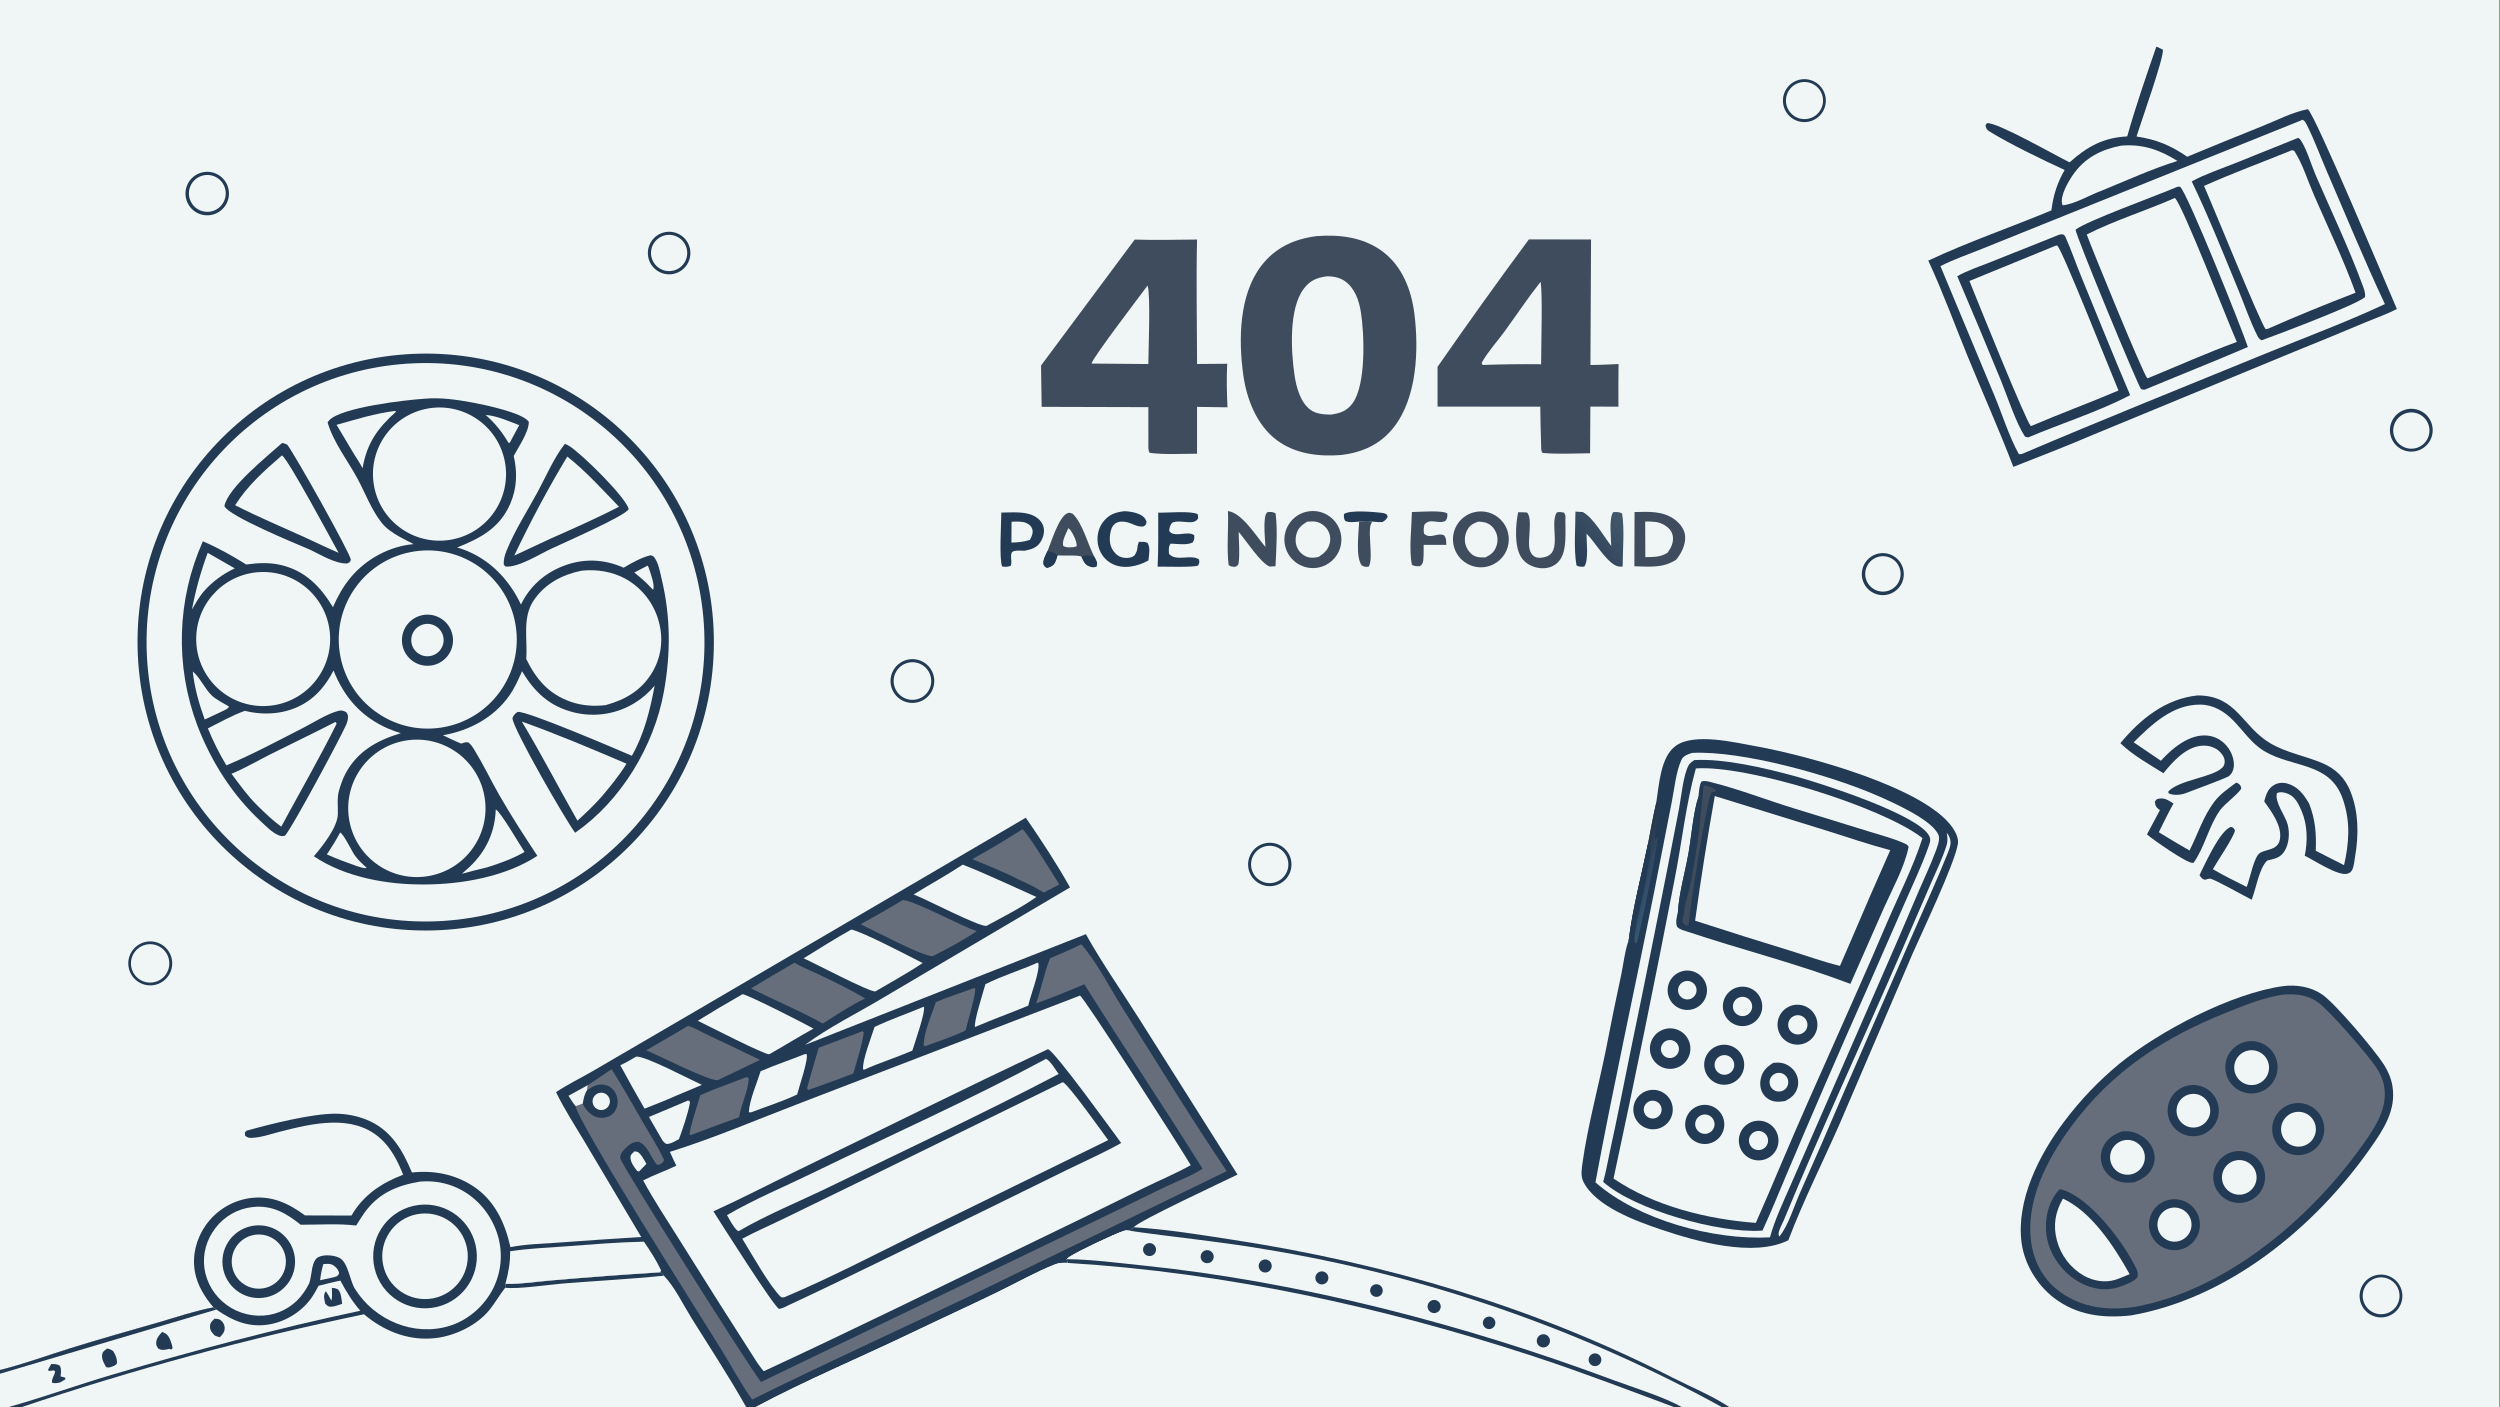 <?xml version="1.0" encoding="utf-8" ?><svg xmlns="http://www.w3.org/2000/svg" xmlns:xlink="http://www.w3.org/1999/xlink" width="2496" height="1405" viewBox="0 0 2496 1405"><rect x="0" y="0" width="2496" height="1405" fill="#808080" stroke="none"/><path fill="#EFF6F5" transform="matrix(1.371 0 0 1.372 -0 -1.52588e-05)" d="M0 0L1820 0L1820 1024L1259.44 1024L1254.05 1024L1224.74 1024L1219.28 1024L550.094 1024L543.431 1024L15.566 1024L5.894 1024L0 1024L0 999.662L0 996.962L0 0Z"/><path fill="#223A53" transform="matrix(1.371 0 0 1.372 -0 -1.52588e-05)" d="M747.02 595.047C758.203 611.337 769.576 628.534 779.211 645.776L643.175 726.027C624.396 737.266 603.752 747.363 586.198 760.368L790.743 679.789C802.69 701.081 816.974 721.526 830.067 742.155L901.18 854.745C893.373 858.658 827.675 889.095 825.751 893.08C824.693 893.883 823.617 894.621 822.777 895.662C821.343 895.409 819.838 895.297 818.432 895.754C811.432 898.031 784.913 910.6 778.756 914.67C778.068 915.126 777.438 915.727 776.854 916.308L777.382 919.02C774.275 918.906 771.373 918.87 768.442 920.024C754.263 925.607 740.529 933.433 726.812 940.097C705.76 950.325 684.445 960.022 663.34 970.146C625.781 988.163 586.818 1004.4 550.094 1024L543.431 1024L15.566 1024L5.894 1024L0 1024L0 999.662L0 996.962C17.416 992.628 34.336 986.39 51.46 981.046C72.854 974.37 94.504 968.351 116.034 962.122C128.988 958.374 142.199 953.832 155.453 951.403C149.041 943.718 143.739 935.486 141.929 925.476C139.791 913.651 142.961 901.307 149.862 891.557C157.26 881.062 168.584 874.003 181.262 871.983C196.998 869.54 209.762 875.303 222.1 884.453L255.965 884.551C264.538 869.635 277.861 860.829 293.583 854.835C289.67 845.075 284.892 835.45 276.917 828.349C256.643 810.296 227.245 817.589 203.614 823.584C197.21 825.208 190.157 827.773 183.573 828.001C181.152 828.085 180.182 827.919 178.415 826.301L178.364 824.003L179.694 822.755C196.627 818.032 226.883 810.402 244.181 810.432C252.055 810.445 259.855 811.961 267.161 814.898C284.665 822.075 293.079 836.724 299.98 853.242C315.603 851.5 330.932 854.376 344.271 862.993C360.121 873.232 367.743 889.778 371.706 907.546C382.966 905.291 395.168 905.077 406.632 904.241C426.733 902.75 446.844 901.388 466.963 900.154L425.694 830.771C418.669 818.931 410.876 807.126 404.926 794.732C413.574 788.958 423.541 784.208 432.561 778.901L507.349 735.31L747.02 595.047Z"/><path fill="#EFF6F5" transform="matrix(1.371 0 0 1.372 -0 -1.52588e-05)" d="M368.054 934.283C379.163 934.575 390.991 932.583 402.113 931.706C428.33 929.428 454.574 927.475 480.839 925.846C482.219 926.676 482.62 926.858 483.447 928.297C491.323 936.422 497.552 949.524 503.593 959.186C516.991 980.616 531.047 1001.97 543.431 1024L15.566 1024C97.309 996.514 180.62 973.939 265.055 956.395C265.916 957.101 266.785 957.796 267.662 958.481C281.902 969.676 299.331 975.948 317.632 973.671C331.587 971.934 347.21 964.454 356.296 953.391C360.513 948.257 363.751 942.357 367.863 937.125L368.054 934.283Z"/><path fill="#223A53" transform="matrix(1.371 0 0 1.372 -0 -1.52588e-05)" d="M368.054 934.283C379.163 934.575 390.991 932.583 402.113 931.706C428.33 929.428 454.574 927.475 480.839 925.846C482.219 926.676 482.62 926.858 483.447 928.297C458.706 930.86 433.698 932.066 408.895 934.099C398.067 934.987 377.852 938.153 367.863 937.125L368.054 934.283Z"/><path fill="#EFF6F5" transform="matrix(1.371 0 0 1.372 -0 -1.52588e-05)" d="M231.994 935.661C237.251 934.396 242.562 932.916 247.867 931.898C252.146 939.814 256.43 947.04 262.413 953.819C201.238 966.811 141.249 982.737 81.273 1000.48C56.074 1007.93 31.16 1016.92 5.894 1024L0 1024L0 999.662L0 996.962C17.416 992.628 34.336 986.39 51.46 981.046C72.854 974.37 94.504 968.351 116.034 962.122C128.988 958.374 142.199 953.832 155.453 951.403L157.591 952.95C169.488 961.283 181.469 966.347 196.329 963.732C208.425 961.603 220.165 954.165 227.135 944.013C228.947 941.374 230.468 938.473 231.994 935.661Z"/><path fill="#223A53" transform="matrix(1.371 0 0 1.372 -0 -1.52588e-05)" d="M0 996.962C17.416 992.628 34.336 986.39 51.46 981.046C72.854 974.37 94.504 968.351 116.034 962.122C128.988 958.374 142.199 953.832 155.453 951.403L157.591 952.95L0 999.662L0 996.962Z"/><path fill="#223A53" transform="matrix(1.371 0 0 1.372 -0 -1.52588e-05)" d="M241.724 937.172C243.534 937.286 244.627 937.491 246.227 938.366C248.521 940.939 248.66 945.44 249.17 948.76C246.73 949.522 243.662 950.838 241.118 950.903C238.771 950.963 238.466 950.176 236.797 948.628C236.556 947.506 236.342 946.379 236.155 945.248C235.813 943.048 235.97 941.386 237.257 939.59C238.829 941.783 240.059 944.123 241.328 946.496C242.195 943.595 241.594 940.223 241.724 937.172Z"/><path fill="#223A53" transform="matrix(1.371 0 0 1.372 -0 -1.52588e-05)" d="M118.143 969.212C119.022 969.617 119.918 970.039 120.743 970.549C123.582 972.304 125.09 977.811 125.722 980.929L124.778 982.085L123.365 981.554C120.447 982.193 118.186 982.954 115.401 981.439C114.374 979.954 113.698 979.308 113.735 977.427C113.803 973.964 115.809 971.51 118.143 969.212Z"/><path fill="#223A53" transform="matrix(1.371 0 0 1.372 -0 -1.52588e-05)" d="M78.045 981.313C79.874 981.667 80.982 982.145 82.474 983.263C84.306 986.363 85.209 988.366 85.237 991.996C83.995 993.996 82.341 994.159 80.209 994.942C78.913 995.309 78.568 995.154 77.243 994.811C75.806 992.208 73.984 989.167 74.359 986.056C74.672 983.451 76.118 982.759 78.045 981.313Z"/><path fill="#223A53" transform="matrix(1.371 0 0 1.372 -0 -1.52588e-05)" d="M156.248 959.58C157.738 959.671 159.433 959.702 160.67 960.647C162.22 961.83 163.517 963.934 163.604 965.905C163.758 969.391 162.196 970.814 160.063 973.137C158.805 972.83 157.622 972.336 156.412 971.878C154.685 970.093 152.966 968.388 152.943 965.711C152.915 962.451 154.152 961.682 156.248 959.58Z"/><path fill="#223A53" transform="matrix(1.371 0 0 1.372 -0 -1.52588e-05)" d="M37.265 992.649C39.79 992.615 41.5 992.428 43.651 993.975C44.895 996.605 44.331 998.803 44.146 1001.66C45.325 1001.87 46.411 1002.2 47.552 1002.55L47.584 1003.74L43.831 1005.97C41.763 1006.5 40.231 1006.66 38.11 1006.38C37.03 1004.19 39.636 1000.85 40.14 998.217L39.419 997.22L35.495 997.669L35.037 996.66L37.265 992.649Z"/><path fill="#EFF6F5" transform="matrix(1.371 0 0 1.372 -0 -1.52588e-05)" d="M371.469 910.55C384.414 908.544 397.959 908.001 411.044 907.025C430.299 905.588 449.615 903.975 468.922 903.551C473.38 910.008 478.125 917.387 481.436 924.487L480.839 925.846C454.574 927.475 428.33 929.428 402.113 931.706C390.991 932.583 379.163 934.575 368.054 934.283C370.159 926.226 371.675 918.918 371.469 910.55Z"/><path fill="#EFF6F5" transform="matrix(1.371 0 0 1.372 -0 -1.52588e-05)" d="M786.473 724.478C789.592 725.909 859.195 834.524 867.157 847.875C856.276 853.996 844.175 858.965 832.945 864.501C805.711 877.95 778.408 891.26 751.039 904.431C686.168 935.66 621.536 967.623 556.184 997.823C554.406 995.925 552.923 993.629 551.372 991.535C532.073 961.546 512.987 931.42 494.116 901.16C485.429 887.214 476.134 873.451 468.37 858.972C476.158 854.948 484.597 852.102 492.519 848.271C490.85 844.97 489.36 841.581 487.836 838.211C520.272 828.103 552.235 814.309 584.02 802.207L786.473 724.478Z"/><path fill="#223A53" transform="matrix(1.371 0 0 1.372 -0 -1.52588e-05)" d="M763.18 763.478C768.175 764.993 810.459 823.611 816.473 831.757C804.085 838.73 790.792 844.593 778.01 850.817L719.617 879.494C670.893 903.124 622.49 927.322 573.399 950.194C571.354 951.297 569.639 952.113 567.314 952.487C563.394 950.623 525.158 890.415 519.521 881.486C539.899 872.261 559.962 861.804 580.115 852.052C641.097 822.541 701.8 792.119 763.18 763.478Z"/><path fill="#EFF6F5" transform="matrix(1.371 0 0 1.372 -0 -1.52588e-05)" d="M773.913 787.494C777.508 788.301 803.319 824.672 807.004 829.645L667.518 897.94C635.862 913.558 604.179 930.069 571.667 943.797C570.586 944.239 570.014 944.178 568.872 943.991C561.04 936.902 546.842 911.562 540.54 901.397C550.029 896.289 560.008 892.03 569.704 887.323L629.707 858.095L773.913 787.494Z"/><path fill="#EFF6F5" transform="matrix(1.371 0 0 1.372 -0 -1.52588e-05)" d="M761.751 770.526C764.847 771.783 768.783 778.688 770.949 781.55C716.212 810.255 659.895 836.464 604.324 863.548C583.137 873.874 558.11 884.065 538.143 895.77L537.082 895.606C533.776 892.573 531.659 888.104 529.415 884.254C548.85 872.883 570.477 863.915 590.764 854.053C647.668 826.39 706.041 800.492 761.751 770.526Z"/><path fill="#EFF6F5" transform="matrix(1.371 0 0 1.372 -0 -1.52588e-05)" d="M306.042 859.816C315.707 859.056 324.963 860.589 333.732 864.809C347.101 871.242 357.024 882.98 361.847 896.955C366.437 910.313 365.457 924.957 359.129 937.584C352.708 950.303 341.136 960.554 327.481 964.804C301.372 972.93 272.704 960.711 258.445 937.824C254.689 931.796 253.48 918.336 247.013 915.258C242.938 913.318 236.093 912.737 231.953 914.749C226.664 917.32 227.218 927.586 225.458 932.961L225.135 933.927C224.016 936.27 222.662 938.453 221.182 940.584C215.292 949.191 206.186 955.065 195.916 956.879C185.105 958.669 174.025 956.075 165.132 949.67C156.325 943.349 150.457 933.726 148.869 923.001C147.388 912.419 150.472 901.838 157.023 893.442C163.521 885.016 173.158 879.586 183.73 878.396C197.927 876.708 208.347 882.713 218.983 891.244C232.349 891.265 246.102 890.237 259.382 891.821C261.25 888.809 263.117 885.767 265.164 882.872C275.444 868.328 289.146 862.608 306.042 859.816Z"/><path fill="#223A53" transform="matrix(1.371 0 0 1.372 -0 -1.52588e-05)" d="M301.321 877.466C321.567 872.962 341.652 885.647 346.292 905.867C350.932 926.087 338.387 946.263 318.204 951.042C297.825 955.866 277.417 943.171 272.732 922.755C268.047 902.339 280.878 882.012 301.321 877.466Z"/><path fill="#EFF6F5" transform="matrix(1.371 0 0 1.372 -0 -1.52588e-05)" d="M303.506 883.612C320.432 880.286 336.838 891.353 340.097 908.296C343.356 925.239 332.228 941.605 315.276 944.799C298.418 947.974 282.166 936.918 278.925 920.069C275.684 903.219 286.674 886.92 303.506 883.612Z"/><path fill="#223A53" transform="matrix(1.371 0 0 1.372 -0 -1.52588e-05)" d="M185.317 891.85C199.824 890.131 212.978 900.499 214.7 915.009C216.422 929.519 206.061 942.679 191.555 944.406C177.043 946.134 163.879 935.765 162.156 921.249C160.433 906.732 170.804 893.568 185.317 891.85Z"/><path fill="#EFF6F5" transform="matrix(1.371 0 0 1.372 -0 -1.52588e-05)" d="M182.61 899.22C193.047 895.971 204.134 901.834 207.327 912.29C210.52 922.746 204.602 933.805 194.132 936.944C183.739 940.061 172.781 934.193 169.611 923.814C166.441 913.435 172.25 902.445 182.61 899.22Z"/><path fill="#666E7C" transform="matrix(1.371 0 0 1.372 -0 -1.52588e-05)" d="M764.702 697.333C772.291 694.027 780.063 690.913 787.446 687.171C799.521 701.194 808.442 719.395 818.408 735.081C843.214 774.124 867.444 813.943 893.338 852.243L705.447 943.522C652.966 968.585 599.814 992.574 547.744 1018.45C539.327 1006.94 532.648 993.893 525.108 981.771C511.995 960.688 419.985 815.572 419.225 804.967C417.243 802.686 415.665 799.921 414.009 797.387L428.011 789.7C433.837 785.861 439.638 781.982 445.413 778.065C453.648 791.052 461.079 804.375 468.761 817.685C473.775 826.372 479.455 835.043 483.638 844.157C482.663 846.307 482.146 846.407 480.184 847.587L478.48 847.58C473.874 842.57 471.639 832.938 464.858 830.87C460.818 830.847 458.015 833.05 455.27 835.776C453.206 837.825 451.611 839.742 451.685 842.812C451.778 846.618 545.223 994.468 554.213 1005.66L783.845 895.114L848.245 863.864C857.245 859.489 867.365 855.889 875.769 850.511C847.6 805.414 817.93 761.305 789.661 716.28C778.038 721.08 766.425 726.036 754.536 730.141C758.335 719.466 760.414 707.695 764.702 697.333Z"/><path fill="#223A53" transform="matrix(1.371 0 0 1.372 -0 -1.52588e-05)" d="M427.46 793.421C431.413 790.678 435.405 788.411 440.41 789.455C443.588 790.118 446.161 791.971 447.831 794.737C449.689 797.809 450.256 801.491 449.408 804.98C448.645 808.054 446.674 810.703 443.842 812.165C441.15 813.555 436.928 813.826 434.072 812.793C429.694 811.209 426.232 807.293 424.355 803.145L419.225 804.967C417.243 802.686 415.665 799.921 414.009 797.387L428.011 789.7L427.46 793.421Z"/><path fill="#EFF6F5" transform="matrix(1.371 0 0 1.372 -0 -1.52588e-05)" d="M428.011 789.7L427.46 793.421C425.471 796.517 424.984 799.57 424.355 803.145L419.225 804.967C417.243 802.686 415.665 799.921 414.009 797.387L428.011 789.7Z"/><path fill="#EFF6F5" transform="matrix(1.371 0 0 1.372 -0 -1.52588e-05)" d="M434.725 795.972C436.753 794.828 439.246 794.893 441.212 796.141C443.178 797.39 444.297 799.619 444.124 801.941C443.951 804.264 442.514 806.303 440.385 807.246C437.306 808.611 433.697 807.317 432.186 804.306C430.674 801.296 431.792 797.628 434.725 795.972Z"/><path fill="#EFF6F5" transform="matrix(1.371 0 0 1.372 -0 -1.52588e-05)" d="M701.093 629.182C719.188 636.335 736.943 644.832 754.746 652.715C743.449 660.708 730.485 667.129 718.348 673.784C712.841 674.456 674.153 654.189 665.317 650.885C677.211 643.587 689.43 636.861 701.093 629.182Z"/><path fill="#EFF6F5" transform="matrix(1.371 0 0 1.372 -0 -1.52588e-05)" d="M619.938 676.429C628.167 678.003 661.77 695.69 671.906 700.811C660.901 708.211 648.924 714.641 637.514 721.433C633.754 722.311 592.42 700.547 585.25 697.345C596.729 690.238 608.15 683.016 619.938 676.429Z"/><path fill="#EFF6F5" transform="matrix(1.371 0 0 1.372 -0 -1.52588e-05)" d="M540.755 723.45C545.004 724.032 585.586 744.666 592.391 748.506C581.548 754.488 571.022 761.081 560.227 767.164C557.526 767.998 513.982 745.605 508.14 742.81C518.89 736.153 529.763 729.699 540.755 723.45Z"/><path fill="#666E7C" transform="matrix(1.371 0 0 1.372 -0 -1.52588e-05)" d="M578.675 700.533C584.067 703.975 590.701 706.452 596.497 709.212C607.909 714.649 619.145 720.119 630.051 726.545C619.282 731.709 609.234 738.443 599.182 744.858C582.288 735.384 564.214 727.974 546.912 719.266C557.41 712.87 567.998 706.625 578.675 700.533Z"/><path fill="#666E7C" transform="matrix(1.371 0 0 1.372 -0 -1.52588e-05)" d="M657.587 654.922C665.928 655.517 699.575 673.628 711.258 677.618C701.049 684.483 690.178 690.237 679.228 695.808C672.496 696.358 635.645 676.68 626.718 672.575C637.115 666.88 647.406 660.995 657.587 654.922Z"/><path fill="#666E7C" transform="matrix(1.371 0 0 1.372 -0 -1.52588e-05)" d="M501.153 746.498C506.222 748.103 511.522 751.319 516.39 753.607C528.777 759.411 541.125 765.297 553.434 771.264L522.896 785.93C517.082 787.33 479.071 767.595 470.6 764.344L501.153 746.498Z"/><path fill="#666E7C" transform="matrix(1.371 0 0 1.372 -0 -1.52588e-05)" d="M744.547 603.438C747.793 605.074 768.137 638.593 771.422 643.592L760.141 649.525C754.331 645.972 748.535 643.009 742.294 640.286C731.427 634.545 719.352 630.006 708.024 625.179C720.419 618.309 732.599 611.058 744.547 603.438Z"/><path fill="#EFF6F5" transform="matrix(1.371 0 0 1.372 -0 -1.52588e-05)" d="M755.643 700.502L756.15 700.974C757.475 706.796 750.196 724.832 748.82 731.811C735.959 737.153 722.837 741.806 710.053 747.354C708.846 744.287 716.2 721.214 717.599 716.197C729.684 710.124 743.207 706.047 755.643 700.502Z"/><path fill="#EFF6F5" transform="matrix(1.371 0 0 1.372 -0 -1.52588e-05)" d="M463.387 768.843C470.579 768.636 502.371 785.526 511.138 789.462L492.451 797.299C484.883 800.739 477.114 803.714 469.381 806.759C463.348 796.312 457.457 785.784 451.709 775.177C455.729 773.358 459.548 771.016 463.387 768.843Z"/><path fill="#EFF6F5" transform="matrix(1.371 0 0 1.372 -0 -1.52588e-05)" d="M672.795 732.527C674.238 736.019 665.947 759.372 664.388 764.548C652.733 769.546 640.59 773.324 628.999 778.528L628.569 778.103C627.573 772.505 634.802 753.915 636.876 747.303C648.495 741.747 660.927 737.584 672.795 732.527Z"/><path fill="#666E7C" transform="matrix(1.371 0 0 1.372 -0 -1.52588e-05)" d="M543.278 783.92L544.331 783.93L545.273 784.891C544.824 794.05 539.668 803.651 538.252 812.954C526.644 817.144 515.072 821.436 503.539 825.83L502.222 825.964C501.527 822.755 508.89 801.298 509.976 796.93C520.866 792.127 532.176 788.214 543.278 783.92Z"/><path fill="#EFF6F5" transform="matrix(1.371 0 0 1.372 -0 -1.52588e-05)" d="M586.203 767.032L587.36 767.05C588.983 770.55 581.846 791.007 580.501 796.456C569.79 801.539 557.887 805.275 546.777 809.5C546.387 809.604 545.707 809.368 545.305 809.286C545.893 800.046 551.126 788.518 553.903 779.533C564.425 774.965 575.527 771.295 586.203 767.032Z"/><path fill="#666E7C" transform="matrix(1.371 0 0 1.372 -0 -1.52588e-05)" d="M628.258 750.337L628.994 751.518C627.625 761.436 624.076 771.504 621.412 781.165C610.584 785.462 599.482 789.233 588.527 793.205L587.745 791.93C590.3 782.033 593.344 772.248 596.243 762.447L628.258 750.337Z"/><path fill="#666E7C" transform="matrix(1.371 0 0 1.372 -0 -1.52588e-05)" d="M709.277 719.051L710.095 719.178C711.16 721.715 704.388 744.896 703.181 749.803C694.024 754.418 683.538 757.58 673.932 761.244L673.464 761.332L672.592 760.635C672.853 750.859 678.381 738.673 681.498 729.309C690.428 725.319 700.102 722.522 709.277 719.051Z"/><path fill="#EFF6F5" transform="matrix(1.371 0 0 1.372 -0 -1.52588e-05)" d="M500.848 800.902L501.932 800.982L502.523 802.116C500.785 811.222 497.568 820.202 494.457 828.921C491.612 830.419 488.628 832.454 485.329 832.491C482.746 831.048 482.299 829.657 480.837 827.13L472.55 812.8C482.027 808.949 491.423 804.879 500.848 800.902Z"/><path fill="#EFF6F5" transform="matrix(1.371 0 0 1.372 -0 -1.52588e-05)" d="M235.472 919.877C237.911 919.724 240.611 919.327 242.742 920.762C244.949 922.248 246.458 923.951 246.955 926.62C245.827 928.805 245.642 928.639 243.267 929.402L233.108 931.618C233.572 927.531 234.271 923.813 235.472 919.877Z"/><path fill="#EFF6F5" transform="matrix(1.371 0 0 1.372 -0 -1.52588e-05)" d="M462.13 837.78L464.408 838.267C467.299 840.269 469.003 843.989 470.746 846.972L465.413 852.438C465.199 852.525 464.222 852.186 463.982 852.123C461.873 849.377 459.175 845.9 459.121 842.259C459.088 840.061 460.673 839.194 462.13 837.78Z"/><path fill="#EFF6F5" transform="matrix(1.371 0 0 1.372 -0 -1.52588e-05)" d="M776.854 916.308C777.438 915.727 778.068 915.126 778.756 914.67C784.913 910.6 811.432 898.031 818.432 895.754C819.838 895.297 821.343 895.409 822.777 895.662C855.404 900.399 888.16 903.438 920.717 909.006C1037.57 928.065 1150.3 966.956 1254.05 1024L1224.74 1024L1219.28 1024L550.094 1024C586.818 1004.4 625.781 988.163 663.34 970.146C684.445 960.022 705.76 950.325 726.812 940.097C740.529 933.433 754.263 925.607 768.442 920.024C771.373 918.87 774.275 918.906 777.382 919.02L776.854 916.308Z"/><path fill="#EFF6F5" transform="matrix(1.371 0 0 1.372 -0 -1.52588e-05)" d="M776.854 916.308C777.438 915.727 778.068 915.126 778.756 914.67C784.913 910.6 811.432 898.031 818.432 895.754C819.838 895.297 821.343 895.409 822.777 895.662C855.404 900.399 888.16 903.438 920.717 909.006C1037.57 928.065 1150.3 966.956 1254.05 1024L1224.74 1024L1219.28 1024C1185.01 1011.25 1150.93 998.165 1116.15 986.793C1006.96 951.091 892.157 925.93 777.382 919.02L776.854 916.308Z"/><path fill="#223A53" transform="matrix(1.371 0 0 1.372 -0 -1.52588e-05)" d="M776.854 916.308C795.268 916.467 813.932 919.011 832.251 920.891C946.291 932.597 1066.54 963.897 1174.08 1004C1187.68 1009.07 1213.27 1017.03 1224.74 1024L1219.28 1024C1185.01 1011.25 1150.93 998.165 1116.15 986.793C1006.96 951.091 892.157 925.93 777.382 919.02L776.854 916.308Z"/><path fill="#223A53" transform="matrix(1.371 0 0 1.372 -0 -1.52588e-05)" d="M1123.26 970.953C1125.72 970.617 1128.03 972.204 1128.6 974.621C1129.17 977.038 1127.81 979.493 1125.46 980.293C1123.73 980.883 1121.81 980.438 1120.51 979.145C1119.21 977.852 1118.76 975.934 1119.34 974.196C1119.92 972.459 1121.44 971.202 1123.26 970.953Z"/><path fill="#223A53" transform="matrix(1.371 0 0 1.372 -0 -1.52588e-05)" d="M1042.51 946.339C1044.89 945.327 1047.65 946.393 1048.73 948.747C1049.82 951.1 1048.83 953.89 1046.51 955.044C1044.95 955.823 1043.09 955.689 1041.65 954.694C1040.21 953.7 1039.43 952.002 1039.61 950.264C1039.79 948.526 1040.9 947.022 1042.51 946.339Z"/><path fill="#223A53" transform="matrix(1.371 0 0 1.372 -0 -1.52588e-05)" d="M878.345 909.763C880.701 909.394 882.968 910.823 883.651 913.109C884.334 915.395 883.224 917.834 881.052 918.819C879.359 919.587 877.375 919.301 875.968 918.087C874.56 916.873 873.986 914.952 874.497 913.165C875.007 911.378 876.509 910.05 878.345 909.763Z"/><path fill="#223A53" transform="matrix(1.371 0 0 1.372 -0 -1.52588e-05)" d="M919.765 916.766C921.389 916.183 923.2 916.525 924.499 917.659C925.799 918.792 926.383 920.54 926.027 922.228C925.671 923.916 924.43 925.278 922.783 925.79C920.312 926.557 917.681 925.209 916.861 922.755C916.04 920.3 917.33 917.64 919.765 916.766Z"/><path fill="#223A53" transform="matrix(1.371 0 0 1.372 -0 -1.52588e-05)" d="M960.183 925.85C962.312 924.582 965.058 925.164 966.491 927.187C967.923 929.21 967.561 931.994 965.659 933.583C964.286 934.729 962.387 935.008 960.743 934.304C959.099 933.6 957.99 932.033 957.871 930.249C957.753 928.464 958.646 926.764 960.183 925.85Z"/><path fill="#223A53" transform="matrix(1.371 0 0 1.372 -0 -1.52588e-05)" d="M834.38 905.456C836.522 903.927 839.499 904.44 841.006 906.598C842.513 908.755 841.97 911.728 839.798 913.213C837.657 914.678 834.736 914.144 833.25 912.017C831.765 909.89 832.269 906.963 834.38 905.456Z"/><path fill="#223A53" transform="matrix(1.371 0 0 1.372 -0 -1.52588e-05)" d="M1159.16 985.481C1161.24 984.27 1163.89 984.843 1165.28 986.802C1166.67 988.76 1166.34 991.456 1164.51 993.016C1163.18 994.157 1161.31 994.445 1159.69 993.761C1158.08 993.078 1156.98 991.539 1156.87 989.786C1156.76 988.033 1157.65 986.367 1159.16 985.481Z"/><path fill="#223A53" transform="matrix(1.371 0 0 1.372 -0 -1.52588e-05)" d="M1001.7 934.576C1004.18 934.223 1006.49 935.92 1006.89 938.394C1007.3 940.868 1005.65 943.21 1003.18 943.664C1001.54 943.966 999.867 943.358 998.803 942.074C997.74 940.79 997.453 939.03 998.054 937.475C998.655 935.919 1000.05 934.81 1001.7 934.576Z"/><path fill="#223A53" transform="matrix(1.371 0 0 1.372 -0 -1.52588e-05)" d="M1082.11 958.708C1083.56 957.852 1085.36 957.864 1086.8 958.74C1088.23 959.616 1089.07 961.213 1088.97 962.892C1088.87 964.572 1087.86 966.06 1086.33 966.762C1084.13 967.774 1081.52 966.884 1080.4 964.738C1079.27 962.591 1080.03 959.941 1082.11 958.708Z"/><path fill="#223A53" transform="matrix(1.371 0 0 1.372 -0 -1.52588e-05)" d="M825.751 893.08C849.859 894.524 874.249 898.581 898.105 902.241C1009.23 919.288 1117.11 951.03 1217.39 1002.2C1231.11 1009.2 1246.66 1015.5 1259.44 1024L1254.05 1024C1150.3 966.956 1037.57 928.065 920.717 909.006C888.16 903.438 855.404 900.399 822.777 895.662C823.617 894.621 824.693 893.883 825.751 893.08Z"/><path fill="#223A53" transform="matrix(1.371 0 0 1.372 -0 -1.52588e-05)" d="M300.597 257.53C416.19 252.339 514.173 341.714 519.631 457.323C525.088 572.932 435.961 671.145 320.393 676.872C204.447 682.616 105.866 593.112 100.391 477.124C94.915 361.137 184.625 262.739 300.597 257.53Z"/><path fill="#EFF6F5" transform="matrix(1.371 0 0 1.372 -0 -1.52588e-05)" d="M296.389 264.646C408.384 257.194 505.195 342.006 512.568 454.034C519.942 566.061 435.084 662.838 323.079 670.137C211.182 677.429 114.544 592.65 107.177 480.731C99.81 368.812 184.502 272.091 296.389 264.646Z"/><path fill="#223A53" transform="matrix(1.371 0 0 1.372 -0 -1.52588e-05)" d="M308.962 290.163C320.512 289.083 332.969 290.843 344.309 292.975C352.491 294.514 380.518 300.266 385.051 306.876C385.408 313.931 377.478 325.415 374.102 331.775C376.829 343.773 376.513 355.275 371.536 366.679C363.844 384.307 349.812 391.668 332.928 398.401C334.289 398.797 335.639 399.231 336.975 399.704C356.357 406.605 370.753 421.617 379.367 439.917C385.734 426.806 396.391 417.258 409.968 411.961C424.839 406.16 439.704 406.734 454.173 413.109C460.088 409.607 466.968 405.744 473.643 404.076C475.191 404.474 475.581 404.396 476.532 405.686C479.655 409.918 480.587 416.133 481.804 421.188C488.432 448.713 488.491 475.729 483.415 503.562C476.2 543.119 452.085 582.993 418.826 605.996C411.879 596.768 373.913 531.053 373.164 522.65C373.988 520.335 374.951 519.446 376.946 518.059C383.187 516.979 449.554 545.398 460.135 549.973C469.061 534.465 473.497 516.335 476.743 498.914C472.708 503.802 467.906 508 462.524 511.345C449.326 519.573 433.375 522.147 418.259 518.489C400.222 514.073 389.44 503.863 380.144 488.47C377.474 494.543 374.878 500.466 371.067 505.933C359.717 522.213 341.82 531.696 322.582 535.043C327.001 537.186 331.392 539.324 335.957 541.145C337.826 540.342 338.915 540.009 340.954 540.202C343.168 541.757 344.393 543.984 345.776 546.249C352.078 556.566 357.33 567.581 363.325 578.087C372.018 593.324 381.626 608.156 391.316 622.777C368.332 637.915 336.067 643.637 309.036 643.611C282.259 643.9 251.043 638.368 228.548 623.091C234.715 615.932 245.671 602.208 246.028 592.6C246.237 586.982 245.277 580.808 246.859 575.368C248.079 571.176 249.401 567.153 251.434 563.271C260.144 546.642 274.663 538.769 291.901 533.531C288.833 532.614 285.817 531.53 282.867 530.285C263.105 521.727 250.814 507.666 242.863 487.905C237.886 497.568 231.525 505.877 222.113 511.599C208.923 519.617 193.106 520.92 178.314 517.276C169.033 520.605 160.174 525.619 151.372 530.047C155.189 539.342 159.694 548.339 164.849 556.963C184.024 548.936 202.433 539.031 220.931 529.587C228.69 525.625 238.106 519.426 246.523 517.277C248.768 516.703 250.21 517.197 252.19 518.279C252.851 519.406 253.363 520.033 253.426 521.372C253.527 523.517 252.886 525.597 252.02 527.539C247.345 538.018 212.793 602.355 207.555 608.122C205.39 608.634 204.538 608.543 202.459 607.627C198.026 605.673 193.883 601.337 190.348 598.088C169.376 578.811 153.918 554.406 143.69 527.884C127.358 484.426 128.81 436.281 147.73 393.887C158.797 398.629 169.106 404.429 179.312 410.796C188 409.562 196.738 409.168 205.323 411.337C222.754 415.739 233.461 427.059 242.463 441.86C245.791 434.165 249.973 426.673 255.364 420.228C266.691 406.688 283.667 397.473 301.277 395.949C297.805 394.193 294.32 392.441 290.919 390.553C286.079 387.867 281.184 384.59 277.756 380.184C270.3 370.602 266.107 358.994 260.385 348.392C253.363 335.381 242.628 321.617 238.566 307.404C238.892 306.87 239.23 306.37 239.655 305.907C248.358 296.43 295.435 291.038 308.962 290.163Z"/><path fill="#EFF6F5" transform="matrix(1.371 0 0 1.372 -0 -1.52588e-05)" d="M301.721 401.281C337.092 395.876 370.152 420.161 375.58 455.537C381.008 490.913 356.751 523.996 321.387 529.449C285.99 534.908 252.876 510.617 247.443 475.207C242.01 439.798 266.317 406.692 301.721 401.281Z"/><path fill="#223A53" transform="matrix(1.371 0 0 1.372 -0 -1.52588e-05)" d="M307.761 447.618C317.788 445.674 327.506 452.182 329.531 462.196C331.556 472.209 325.129 481.983 315.135 484.089C309.706 485.234 304.05 483.895 299.71 480.437C295.371 476.98 292.8 471.766 292.701 466.217C292.539 457.182 298.891 449.336 307.761 447.618Z"/><path fill="#EFF6F5" transform="matrix(1.371 0 0 1.372 -0 -1.52588e-05)" d="M307.448 454.63C313.595 452.52 320.289 455.785 322.413 461.928C324.536 468.071 321.288 474.775 315.151 476.913C308.994 479.059 302.265 475.797 300.134 469.633C298.004 463.469 301.281 456.746 307.448 454.63Z"/><path fill="#EFF6F5" transform="matrix(1.371 0 0 1.372 -0 -1.52588e-05)" d="M294.113 539.138C321.22 533.911 347.432 551.654 352.659 578.768C357.886 605.882 340.149 632.101 313.042 637.331C285.933 642.562 259.717 624.819 254.489 597.702C249.262 570.585 267.002 544.364 294.113 539.138Z"/><path fill="#EFF6F5" transform="matrix(1.371 0 0 1.372 -0 -1.52588e-05)" d="M423.503 415.286C434.605 414.114 445.899 415.895 455.743 421.325C467.368 427.87 475.93 438.753 479.556 451.595C483.132 463.972 481.941 476.927 475.591 488.189C467.81 501.987 455.856 509.047 441.03 513.13C432.327 514.079 424.114 513.598 415.774 510.729C399.679 505.193 390.519 494.392 383.241 479.604C384.28 465.52 380.265 449.655 388.405 437.298C396.567 424.908 409.308 418.157 423.503 415.286Z"/><path fill="#EFF6F5" transform="matrix(1.371 0 0 1.372 -0 -1.52588e-05)" d="M191.81 416.24C218.918 416.327 240.753 438.509 240.42 465.621C240.087 492.734 217.714 514.372 190.612 513.793C163.856 513.221 142.559 491.19 142.887 464.423C143.216 437.656 165.048 416.154 191.81 416.24Z"/><path fill="#EFF6F5" transform="matrix(1.371 0 0 1.372 -0 -1.52588e-05)" d="M309.872 297.615C336.029 291.987 361.795 308.631 367.426 334.793C373.058 360.955 356.422 386.731 330.268 392.368C304.106 398.007 278.329 381.362 272.696 355.194C267.063 329.025 283.709 303.244 309.872 297.615Z"/><path fill="#EFF6F5" transform="matrix(1.371 0 0 1.372 -0 -1.52588e-05)" d="M244.298 525.329L245.163 526.598C232.555 551.929 218.255 576.659 204.811 601.577C198.688 597.107 193.212 591.891 187.829 586.576C180.537 579.511 174.658 571.149 168.57 563.061C178.321 559.076 187.702 553.516 197.137 548.777C212.827 540.898 228.698 533.387 244.298 525.329Z"/><path fill="#EFF6F5" transform="matrix(1.371 0 0 1.372 -0 -1.52588e-05)" d="M380.005 525.089C405.732 534.267 431.146 545.013 456.261 555.746C450.944 564.333 444.544 572.136 438.046 579.841C432.507 586.016 426.664 591.634 420.521 597.204C406.864 573.289 394.212 548.649 380.005 525.089Z"/><path fill="#EFF6F5" transform="matrix(1.371 0 0 1.372 -0 -1.52588e-05)" d="M361.014 588.938C365.362 591.873 378.024 614.142 381.995 619.958C373.341 624.915 364.267 628.172 354.78 631.146C348.63 632.608 342.504 634.166 336.403 635.82C338.289 634.194 340.142 632.531 341.963 630.833C353.988 619.524 360.512 605.381 361.014 588.938Z"/><path fill="#EFF6F5" transform="matrix(1.371 0 0 1.372 -0 -1.52588e-05)" d="M287.611 299.059L287.916 299.05L288.384 299.6C274.859 311.757 267.248 322.385 264.012 340.717C262.101 337.036 259.797 333.565 257.576 330.065L245.108 309.15C259.085 305.256 273.167 300.779 287.611 299.059Z"/><path fill="#EFF6F5" transform="matrix(1.371 0 0 1.372 -0 -1.52588e-05)" d="M151.253 402.309L170.956 413.596C161.978 417.85 154.58 423.29 148.023 430.773C144.81 434.806 142.326 439.061 139.783 443.526C142.49 429.344 146.237 415.85 151.253 402.309Z"/><path fill="#EFF6F5" transform="matrix(1.371 0 0 1.372 -0 -1.52588e-05)" d="M140.38 488.68C144.939 491.991 149.256 501.343 154.026 505.917C157.462 509.212 162.69 511.694 166.788 514.141C165.895 515.963 164.001 516.499 162.233 517.423L149.067 523.569C145.054 512.46 141.585 500.454 140.38 488.68Z"/><path fill="#EFF6F5" transform="matrix(1.371 0 0 1.372 -0 -1.52588e-05)" d="M247.687 605.81C250.444 607.095 256.062 619.293 258.575 622.748C261.038 626.135 264.03 628.756 267.068 631.597C265.063 632.136 261.961 630.847 259.956 630.312C252.509 627.71 245.241 624.957 238.027 621.763C241.508 616.546 244.776 611.37 247.687 605.81Z"/><path fill="#EFF6F5" transform="matrix(1.371 0 0 1.372 -0 -1.52588e-05)" d="M353.644 301.964C361.626 302.457 370.68 306.621 378.118 309.381C376.499 312.503 374.764 315.577 373.086 318.668L371.265 322.176L370.336 322.288C365.532 314.253 360.69 308.064 353.644 301.964Z"/><path fill="#EFF6F5" transform="matrix(1.371 0 0 1.372 -0 -1.52588e-05)" d="M471.58 411.612C472.296 412.661 472.078 412.187 472.472 413.357C473.654 416.862 477.144 426.036 475.596 429.2L473.155 426.707C469.755 422.98 465.764 419.835 461.908 416.598L471.58 411.612Z"/><path fill="#223A53" transform="matrix(1.371 0 0 1.372 -0 -1.52588e-05)" d="M411.375 322.971C412.378 323.385 413.348 323.842 414.28 324.397C422.937 329.56 455.407 361.39 457.846 370.399C456.07 375.169 409.728 395.353 401.908 399.075C393.573 402.851 377.047 413.427 367.908 412.216L366.836 410.711C366.688 406.998 367.587 403.924 368.979 400.503C374.828 386.135 383.865 372.06 391.295 358.401C397.474 347.043 403.404 333.006 411.375 322.971Z"/><path fill="#EFF6F5" transform="matrix(1.371 0 0 1.372 -0 -1.52588e-05)" d="M413.109 332.254C426.841 343.031 438.635 356.28 450.775 368.75C434.716 377.012 417.838 384.481 401.308 391.783L374.497 404.28C386.039 380.048 399.209 355.241 413.109 332.254Z"/><path fill="#223A53" transform="matrix(1.371 0 0 1.372 -0 -1.52588e-05)" d="M205.432 322.361C206.815 322.533 207.902 323.021 209.159 323.578C214.711 330.602 255.253 402.968 255.524 407.36C254.745 409.328 254.581 409.188 252.762 410.046C244.104 410.275 233.567 403.687 225.772 400.013C215.692 395.723 166.495 375.56 163.414 368.298C165.802 355.012 195.201 331.557 205.432 322.361Z"/><path fill="#EFF6F5" transform="matrix(1.371 0 0 1.372 -0 -1.52588e-05)" d="M205.327 331.39C209.977 334.198 241.878 393.818 246.576 402.283C238.33 398.8 230.226 394.812 222.088 391.074C205.097 383.349 187.869 376.128 171.225 367.662C180.458 353.052 192.41 342.611 205.327 331.39Z"/><path fill="#223A53" transform="matrix(1.371 0 0 1.372 -0 -1.52588e-05)" d="M1206.15 583.96C1208.18 571.303 1209.11 550.846 1220.33 542.746C1233.73 533.06 1263.5 540.319 1278.96 543.093C1315.63 549.675 1401.66 572.967 1421.84 602.176C1424.2 605.59 1426.52 610.167 1425.75 614.414C1423.01 629.436 1400.06 677.44 1392.72 694.153L1339.77 817.615C1327.41 845.733 1313.16 873.837 1302.31 902.531C1276.79 915.221 1235.11 903.311 1209.87 894.823C1192.01 888.817 1161.97 878.009 1153.04 859.915C1150.92 855.608 1151.82 850.782 1152.45 846.164C1156.06 819.951 1164.14 790.286 1169.46 763.901C1173.01 745.471 1176.76 727.082 1180.73 708.738C1182.28 701.367 1183.18 692.684 1185.59 685.612C1185.7 685.298 1185.86 685.005 1186 684.701C1188.94 660.965 1195.43 636.745 1200.27 613.28C1202.14 603.492 1203.9 593.67 1206.15 583.96Z"/><defs><linearGradient id="gradient_0" gradientUnits="userSpaceOnUse" x1="1193.244" y1="630.057" x2="1206.17" y2="633.943"><stop offset="0" stop-color="#283548"/><stop offset="1" stop-color="#355573"/></linearGradient></defs><path fill="url(#gradient_0)" transform="matrix(1.371 0 0 1.372 -0 -1.52588e-05)" d="M1206.15 583.96L1208.08 584.568C1208.57 589.641 1204.08 608.722 1205.22 610.584L1207.23 609.212C1207.57 614.305 1193.18 684.133 1191.8 686.256L1190.6 686.31C1189.23 681.949 1191.77 674.744 1191.96 670.013C1187.82 674.571 1190.05 681.234 1186.65 685.421L1186 684.701C1188.94 660.965 1195.43 636.745 1200.27 613.28C1202.14 603.492 1203.9 593.67 1206.15 583.96Z"/><path fill="#223A53" transform="matrix(1.371 0 0 1.372 -0 -1.52588e-05)" d="M1200.27 613.28C1200.7 613.978 1201.59 615.047 1201.82 615.791C1203.2 620.305 1194.24 662.817 1192.16 669.533C1192.11 669.699 1192.03 669.853 1191.96 670.013C1187.82 674.571 1190.05 681.234 1186.65 685.421L1186 684.701C1188.94 660.965 1195.43 636.745 1200.27 613.28Z"/><path fill="#EFF6F5" transform="matrix(1.371 0 0 1.372 -0 -1.52588e-05)" d="M1232.17 547.89C1268.51 546.004 1333.56 564.282 1367.4 579.109C1377.88 583.7 1407.73 596.761 1411.77 607.909C1412.96 611.188 1410.6 616.774 1409.41 619.99C1405.85 629.63 1401.29 638.996 1397.27 648.454C1388.23 669.761 1379.05 691.009 1369.73 712.196L1303.65 863.166C1298.36 875.175 1292.42 887.76 1288.93 900.42C1247.81 902.55 1193.18 887.907 1161.84 860.409C1175.01 789.522 1190.68 719.024 1204.74 648.296L1217.49 583.231C1219.33 574.033 1220.52 561.446 1224.45 552.991C1225.9 549.87 1229.17 548.908 1232.17 547.89Z"/><path fill="#223A53" transform="matrix(1.371 0 0 1.372 -0 -1.52588e-05)" d="M1233.81 553.116C1255.61 551.847 1285.34 558.939 1306.41 564.63C1325.59 569.811 1397.36 592.757 1404.96 608.417C1406.41 611.401 1405.24 613.677 1404.21 616.609C1399.39 630.243 1392.95 643.638 1387.17 656.893L1359.27 720.498C1339.35 765.266 1319.84 810.214 1300.73 855.337C1295.09 868.747 1289.6 882.257 1283.5 895.463C1283.08 895.504 1282.66 895.537 1282.24 895.562C1251.9 897.43 1190.3 880.45 1167.47 860.049C1169.69 852.342 1170.96 844.192 1172.7 836.348C1177.77 813.489 1182.16 790.521 1186.86 767.589C1199.25 707.968 1211.21 648.256 1222.73 588.46C1224.23 580.489 1225.91 563.411 1229.77 556.772C1230.67 555.221 1232.36 554.106 1233.81 553.116Z"/><path fill="#EFF6F5" transform="matrix(1.371 0 0 1.372 -0 -1.52588e-05)" d="M1234.97 559.191C1271.95 556.449 1370.93 587.102 1399.99 609.898C1393.15 631.259 1382.31 652.325 1373.49 672.999C1348.78 730.941 1322.11 788.031 1297.49 846.05C1291.33 860.718 1285.04 875.334 1278.63 889.895C1243.51 887.293 1204.43 877.715 1175.02 857.617C1190.51 785.636 1205.25 713.496 1219.24 641.208C1224.68 614.202 1227.55 585.656 1234.97 559.191Z"/><path fill="#223A53" transform="matrix(1.371 0 0 1.372 -0 -1.52588e-05)" d="M1236.87 579.899C1237.27 576.324 1237.28 571.942 1239.03 568.765C1241.28 567.891 1243.39 568.525 1245.71 569.099C1266.29 574.191 1286.11 582.069 1306.36 588.229L1360.81 605.012C1369.16 607.673 1378.29 609.919 1386.28 613.489C1387.98 614.248 1389.11 614.53 1389.91 616.269C1386.89 631.212 1378.12 646.745 1371.9 660.712L1347.51 715.966C1308.36 701.126 1267.88 691.003 1228.27 677.777C1225.85 676.968 1222.95 676.342 1221.27 674.335C1219.98 670.882 1221.16 666.988 1221.91 663.502C1222.77 649.669 1227.17 634.611 1229.61 620.867C1231.69 609.141 1233.15 590.56 1236.87 579.899Z"/><path fill="#223A53" transform="matrix(1.371 0 0 1.372 -0 -1.52588e-05)" d="M1236.87 579.899C1239.1 577.234 1238.1 574.122 1240.57 571.504C1238.49 596.748 1234.41 634.059 1227.33 657.583C1227.21 657.75 1227.08 657.912 1226.97 658.083C1224.48 661.762 1225.27 665.923 1223.59 669.797C1222.88 667.704 1222.33 665.671 1221.91 663.502C1222.77 649.669 1227.17 634.611 1229.61 620.867C1231.69 609.141 1233.15 590.56 1236.87 579.899Z"/><path fill="#3F4C5E" transform="matrix(1.371 0 0 1.372 -0 -1.52588e-05)" d="M1240.57 571.504C1243.1 571.768 1247.71 572.958 1249.34 575.068C1249.46 575.217 1249.53 575.395 1249.62 575.559C1248.53 576.564 1247.01 576.085 1246.41 576.619C1243.38 579.33 1230.23 662.843 1229.78 671.786C1229.77 672.006 1229.76 672.227 1229.75 672.447L1228.67 673.703C1226.75 672.99 1226.51 672.69 1225.24 671.05C1225.48 666.491 1226.9 662.111 1227.33 657.583C1234.41 634.059 1238.49 596.748 1240.57 571.504Z"/><path fill="#EFF6F5" transform="matrix(1.371 0 0 1.372 -0 -1.52588e-05)" d="M1248.75 579.281L1329.36 604.198C1345.05 609.119 1360.63 614.466 1376.53 618.688C1366.64 640.912 1356.93 663.218 1347.41 685.602L1339.91 702.87C1327.88 699.953 1316.08 695.687 1304.26 692.005C1280.92 684.869 1257.64 677.537 1234.43 670.011C1238.55 639.761 1243.41 609.338 1248.75 579.281Z"/><path fill="#223A53" transform="matrix(1.371 0 0 1.372 -0 -1.52588e-05)" d="M1211.46 749.129C1219.18 746.474 1227.59 750.599 1230.21 758.329C1232.84 766.059 1228.68 774.45 1220.94 777.044C1213.24 779.623 1204.91 775.493 1202.3 767.807C1199.69 760.12 1203.79 751.77 1211.46 749.129Z"/><path fill="#EFF6F5" transform="matrix(1.371 0 0 1.372 -0 -1.52588e-05)" d="M1214.48 757.012C1217.95 756.129 1221.49 758.198 1222.42 761.659C1223.36 765.12 1221.35 768.691 1217.9 769.68C1215.62 770.333 1213.17 769.709 1211.49 768.046C1209.8 766.384 1209.14 763.942 1209.76 761.656C1210.38 759.37 1212.18 757.595 1214.48 757.012Z"/><path fill="#223A53" transform="matrix(1.371 0 0 1.372 -0 -1.52588e-05)" d="M1252.61 760.539C1260.45 758.897 1268.14 763.893 1269.84 771.724C1271.53 779.555 1266.58 787.282 1258.76 789.023C1250.87 790.78 1243.06 785.778 1241.36 777.877C1239.65 769.976 1244.7 762.195 1252.61 760.539Z"/><path fill="#EFF6F5" transform="matrix(1.371 0 0 1.372 -0 -1.52588e-05)" d="M1254.66 767.864C1258.54 767.258 1262.19 769.895 1262.83 773.775C1263.48 777.656 1260.88 781.33 1257 782.01C1253.08 782.698 1249.34 780.053 1248.69 776.12C1248.04 772.188 1250.72 768.479 1254.66 767.864Z"/><path fill="#223A53" transform="matrix(1.371 0 0 1.372 -0 -1.52588e-05)" d="M1307.67 731.183C1315.64 730.472 1322.69 736.343 1323.43 744.312C1324.17 752.282 1318.32 759.349 1310.36 760.117C1302.35 760.889 1295.24 755.008 1294.5 746.997C1293.76 738.987 1299.66 731.898 1307.67 731.183Z"/><path fill="#EFF6F5" transform="matrix(1.371 0 0 1.372 -0 -1.52588e-05)" d="M1306.56 739.262C1310.08 737.813 1314.11 739.436 1315.65 742.92C1317.18 746.404 1315.66 750.478 1312.22 752.101C1309.91 753.188 1307.2 752.938 1305.13 751.45C1303.06 749.962 1301.96 747.468 1302.26 744.936C1302.55 742.405 1304.2 740.233 1306.56 739.262Z"/><path fill="#223A53" transform="matrix(1.371 0 0 1.372 -0 -1.52588e-05)" d="M1277.74 815.833C1285.55 814.2 1293.2 819.202 1294.83 827.008C1296.47 834.814 1291.47 842.469 1283.67 844.108C1275.86 845.748 1268.2 840.745 1266.57 832.935C1264.93 825.125 1269.93 817.467 1277.74 815.833Z"/><path fill="#EFF6F5" transform="matrix(1.371 0 0 1.372 -0 -1.52588e-05)" d="M1277.7 823.624C1280.05 822.555 1282.79 822.869 1284.83 824.438C1286.88 826.008 1287.89 828.578 1287.46 831.119C1287.03 833.66 1285.24 835.757 1282.79 836.571C1279.28 837.741 1275.47 835.957 1274.11 832.51C1272.76 829.063 1274.34 825.159 1277.7 823.624Z"/><path fill="#223A53" transform="matrix(1.371 0 0 1.372 -0 -1.52588e-05)" d="M1201.56 793.239C1209.33 792.015 1216.63 797.265 1217.95 805.018C1219.27 812.771 1214.12 820.145 1206.38 821.563C1201.29 822.497 1196.1 820.619 1192.78 816.649C1189.46 812.679 1188.53 807.229 1190.35 802.383C1192.16 797.537 1196.45 794.044 1201.56 793.239Z"/><path fill="#EFF6F5" transform="matrix(1.371 0 0 1.372 -0 -1.52588e-05)" d="M1201.02 801.464C1203.23 800.541 1205.77 800.906 1207.62 802.417C1209.48 803.927 1210.36 806.336 1209.91 808.688C1209.46 811.04 1207.75 812.953 1205.46 813.667C1202.15 814.702 1198.61 812.95 1197.42 809.687C1196.23 806.424 1197.82 802.803 1201.02 801.464Z"/><path fill="#223A53" transform="matrix(1.371 0 0 1.372 -0 -1.52588e-05)" d="M1265.04 718.534C1270.04 717.101 1275.44 718.495 1279.12 722.177C1282.81 725.859 1284.21 731.25 1282.78 736.261C1281.36 741.273 1277.33 745.118 1272.26 746.307C1264.67 748.084 1257.06 743.485 1255.1 735.945C1253.14 728.405 1257.55 720.677 1265.04 718.534Z"/><path fill="#EFF6F5" transform="matrix(1.371 0 0 1.372 -0 -1.52588e-05)" d="M1266.96 725.687C1269.42 724.955 1272.09 725.627 1273.91 727.439C1275.73 729.25 1276.41 731.911 1275.69 734.376C1274.97 736.842 1272.97 738.717 1270.46 739.265C1266.77 740.071 1263.11 737.816 1262.17 734.161C1261.23 730.506 1263.35 726.762 1266.96 725.687Z"/><path fill="#223A53" transform="matrix(1.371 0 0 1.372 -0 -1.52588e-05)" d="M1224.05 707.059C1231.44 704.499 1239.51 708.336 1242.2 715.683C1244.89 723.029 1241.19 731.174 1233.89 733.988C1229.06 735.852 1223.6 734.962 1219.6 731.661C1215.61 728.359 1213.71 723.159 1214.63 718.06C1215.55 712.96 1219.15 708.755 1224.05 707.059Z"/><path fill="#EFF6F5" transform="matrix(1.371 0 0 1.372 -0 -1.52588e-05)" d="M1226.86 714.096C1229.2 713.413 1231.73 714.049 1233.47 715.76C1235.21 717.47 1235.89 719.987 1235.25 722.341C1234.6 724.695 1232.74 726.517 1230.37 727.106C1226.81 727.991 1223.2 725.865 1222.24 722.323C1221.28 718.78 1223.34 715.124 1226.86 714.096Z"/><path fill="#223A53" transform="matrix(1.371 0 0 1.372 -0 -1.52588e-05)" d="M1240.13 804.042C1247.89 803.328 1254.79 808.983 1255.61 816.736C1256.43 824.49 1250.88 831.466 1243.14 832.397C1238.03 833.01 1232.99 830.828 1229.95 826.685C1226.91 822.543 1226.33 817.082 1228.43 812.393C1230.54 807.704 1235.01 804.513 1240.13 804.042Z"/><path fill="#EFF6F5" transform="matrix(1.371 0 0 1.372 -0 -1.52588e-05)" d="M1238.1 811.9C1240.33 810.656 1243.07 810.72 1245.24 812.068C1247.42 813.416 1248.69 815.836 1248.57 818.392C1248.45 820.949 1246.96 823.24 1244.67 824.379C1241.24 826.085 1237.07 824.741 1235.29 821.35C1233.5 817.959 1234.75 813.764 1238.1 811.9Z"/><path fill="#223A53" transform="matrix(1.371 0 0 1.372 -0 -1.52588e-05)" d="M1291.34 773.417C1293.69 773.226 1295.92 773.086 1298.23 773.679C1302.14 774.687 1305.49 777.197 1307.55 780.662C1309.45 783.898 1310.03 787.897 1308.98 791.516C1307.5 796.555 1304.38 798.869 1299.97 801.271C1297.44 801.635 1294.96 801.92 1292.41 801.523C1288.96 800.954 1285.91 798.976 1283.98 796.063C1281.84 792.842 1281.42 788.737 1282.23 785.018C1283.5 779.23 1286.53 776.534 1291.34 773.417Z"/><path fill="#EFF6F5" transform="matrix(1.371 0 0 1.372 -0 -1.52588e-05)" d="M1293.36 781.031C1295.74 780.262 1298.34 780.856 1300.15 782.578C1301.96 784.299 1302.68 786.872 1302.03 789.282C1301.38 791.693 1299.46 793.553 1297.03 794.131C1293.48 794.977 1289.89 792.864 1288.9 789.344C1287.92 785.825 1289.89 782.155 1293.36 781.031Z"/><path fill="#EFF6F5" transform="matrix(1.371 0 0 1.372 -0 -1.52588e-05)" d="M1417.69 606.059C1419.24 607.87 1420.25 610.043 1420.43 612.446C1420.64 615.299 1419.46 618.145 1418.43 620.74C1410.59 640.396 1401.65 659.67 1393.21 679.068L1342.4 795.614C1332.02 819.995 1321.42 844.284 1310.6 868.477C1306.31 878.219 1302.37 891.695 1295.83 899.783C1293.66 897.727 1297.87 890.712 1298.95 888.097C1326.24 822.01 1356.67 757.033 1385.09 691.405L1406.22 642.686C1410.14 633.609 1414.73 624.301 1417.63 614.84C1418.53 611.889 1418.15 609.06 1417.69 606.059Z"/><path fill="#223A53" transform="matrix(1.371 0 0 1.372 -0 -1.52588e-05)" d="M1570.3 33.927C1571.94 34.499 1573.45 35.332 1574.99 36.128C1576.46 40.394 1558.51 90.612 1555.87 99.331C1570.41 101.474 1580.66 105.774 1592.8 114.057C1611.07 106.489 1629.38 99.03 1647.74 91.681C1658.1 87.5 1669.68 81.538 1680.64 79.445C1686.03 83.726 1737.32 205.93 1745.47 224.877C1738.2 228.614 1730.17 231.396 1722.62 234.553C1705.77 241.653 1688.87 248.613 1671.91 255.435L1524.74 316.162C1505.43 324.424 1485.74 332.077 1466.17 339.727C1455.81 312.69 1443.98 286.307 1433 259.534C1423.5 236.379 1414.79 212.304 1404.22 189.661C1432.99 176.091 1464.35 165.404 1493.87 153.106C1495.31 141.983 1498.01 133.342 1503.55 123.679C1488.36 116.79 1462.63 104.265 1448.8 95.664C1446.71 94.366 1446.37 93.457 1445.88 91.203L1446.97 89.643C1454.06 88.595 1497.44 113.488 1507.14 118.133C1519.71 106.82 1531.8 100.099 1549.09 99.262C1555.26 77.35 1562.89 55.459 1570.3 33.927Z"/><path fill="#EFF6F5" transform="matrix(1.371 0 0 1.372 -0 -1.52588e-05)" d="M1676.9 87.142C1678.71 88.123 1679.22 89.576 1680.13 91.378C1685.51 102.081 1689.71 113.74 1694.5 124.767C1708.47 156.922 1721.78 189.594 1736.76 221.275C1708.61 234.473 1678.94 245.398 1650.16 257.161C1591 281.34 1531.54 305.179 1472.75 330.203C1471.69 330.656 1471.24 330.514 1470.13 330.386C1462.93 317.344 1458.18 301.704 1452.4 287.86L1413.08 193.641C1422.79 188.695 1433.71 184.995 1443.85 180.878L1504.68 156.38L1676.9 87.142Z"/><path fill="#223A53" transform="matrix(1.371 0 0 1.372 -0 -1.52588e-05)" d="M1585.73 135.895L1587.6 135.903C1592.85 140.062 1632.24 238.343 1636.96 252.49C1612.08 263.206 1586.83 273.127 1561.84 283.572C1561 283.496 1559.7 283.613 1559.09 283.008C1557.11 281.039 1511.76 171.868 1511.49 167.142C1519.04 160.964 1571.96 141.881 1585.73 135.895Z"/><path fill="#EFF6F5" transform="matrix(1.371 0 0 1.372 -0 -1.52588e-05)" d="M1583.8 144.063C1589.22 148.631 1623.02 235.813 1628.92 248.829C1607.21 256.739 1585.81 266.341 1564.41 275.109L1563.68 275.227C1560.94 272.748 1522.88 179.873 1519.63 170.633C1540.14 160.263 1562.73 153.338 1583.8 144.063Z"/><path fill="#223A53" transform="matrix(1.371 0 0 1.372 -0 -1.52588e-05)" d="M1673.6 100.305C1674.33 100.658 1674.86 101.192 1675.33 101.85C1679.53 107.695 1683.28 120.391 1686.28 127.324C1697.69 153.665 1710.41 180.193 1720.33 207.112C1721.39 209.99 1722.74 213.019 1722.24 216.115C1717.29 221.436 1657.33 243.878 1647 247.654C1645.35 246.799 1644.71 245.955 1643.88 244.315C1638.61 233.916 1634.69 222.231 1630.22 211.413C1619.27 184.887 1608.5 157.845 1596.07 131.984C1605.8 126.729 1616.62 123.137 1626.89 119.066L1673.6 100.305Z"/><path fill="#EFF6F5" transform="matrix(1.371 0 0 1.372 -0 -1.52588e-05)" d="M1669.08 109.269L1670.77 109.809C1676.82 119.153 1680.65 131.766 1685.13 142.03C1695.35 165.464 1706.65 188.978 1715.37 213.007C1693.95 221.298 1672.42 229.999 1651.43 239.313L1649.93 239.548C1646.55 236.33 1611.1 148.775 1605.04 135.308C1626.02 125.883 1647.78 117.985 1669.08 109.269Z"/><path fill="#223A53" transform="matrix(1.371 0 0 1.372 -0 -1.52588e-05)" d="M1499.82 170.672L1502.28 170.502C1503.12 171.037 1503.63 171.377 1504.05 172.313C1508.28 181.666 1511.66 191.66 1515.58 201.174C1527.45 229.969 1539.01 258.934 1551.25 287.565C1527.97 299.647 1501.27 308.05 1476.97 318.308C1476.12 318.249 1475.38 317.905 1474.57 317.619C1467.78 307.107 1462.06 288.874 1457.09 276.783C1446.7 251.445 1436.11 226.187 1425.33 201.011C1432.78 196.742 1441.81 193.868 1449.81 190.633L1499.82 170.672Z"/><path fill="#EFF6F5" transform="matrix(1.371 0 0 1.372 -0 -1.52588e-05)" d="M1497.26 178.668L1498.21 178.767C1501.86 181.803 1537.64 272.21 1542.74 284.166C1521.7 293.099 1500.24 300.976 1479.24 309.987L1478.82 309.924C1475.26 306.326 1440.02 218.976 1434.19 204.454L1497.26 178.668Z"/><path fill="#EFF6F5" transform="matrix(1.371 0 0 1.372 -0 -1.52588e-05)" d="M1544.73 105.968C1560.36 104.697 1572.57 108.931 1585.69 117.119C1566.99 122.907 1548.73 131.308 1530.59 138.698C1521.86 141.865 1511.19 148.412 1502.16 149.401C1501.99 149.059 1501.75 148.66 1501.67 148.273C1500.28 142.232 1506.11 132.281 1509.49 127.354C1518.12 114.802 1530.13 108.77 1544.73 105.968Z"/><path fill="#223A53" transform="matrix(1.371 0 0 1.372 -0 -1.52588e-05)" d="M1662.46 717.622C1672.15 716.335 1682.83 718.045 1690.98 723.617C1700.66 730.234 1729.33 764.169 1736.01 774.687C1738.98 779.369 1741.27 784.582 1742.2 790.072C1745.22 807.881 1735.61 822.128 1725.89 835.935C1685.35 893.534 1622.66 944.892 1551.82 957.229C1531.75 959.433 1512.42 957.216 1495.77 944.487C1483.4 935.025 1474.21 919.764 1472.17 904.314C1468.1 873.513 1485.06 840.121 1503.06 816.348C1514.78 800.677 1528.33 786.472 1543.44 774.042C1572.96 749.993 1625.17 722.82 1662.46 717.622Z"/><path fill="#666E7C" transform="matrix(1.371 0 0 1.372 -0 -1.52588e-05)" d="M1662.33 723.803C1671.64 723.086 1679.95 723.762 1687.85 729.245C1696.12 734.982 1724.38 767.686 1730.42 776.741C1733.13 780.817 1735.28 785.324 1736.13 790.175C1738.69 804.714 1731.69 817.035 1723.78 828.541C1685.62 884.034 1623.11 938.356 1555.22 950.893C1535.71 954.015 1516.4 951.891 1499.99 939.947C1488.38 931.5 1481.44 918.942 1479.29 904.824C1474.63 874.162 1490.82 843.48 1508.38 819.67C1538.14 779.304 1575.94 754.91 1621.89 736.615C1635.12 731.348 1648.17 725.959 1662.33 723.803Z"/><path fill="#223A53" transform="matrix(1.371 0 0 1.372 -0 -1.52588e-05)" d="M1499.96 865.315C1500.67 865.419 1501.28 865.524 1501.96 865.739C1522.23 872.073 1546.17 903.708 1555.28 922.27C1556.48 924.708 1557.36 926.924 1556.44 929.618C1553.78 932.617 1549.48 934.031 1545.87 935.619C1542.07 937.006 1538.43 937.972 1534.37 938.147C1523.36 938.62 1512.82 933.667 1504.93 926.212C1495.95 917.726 1490.23 906.284 1489.91 893.837C1489.65 883.395 1492.67 872.976 1499.96 865.315Z"/><path fill="#EFF6F5" transform="matrix(1.371 0 0 1.372 -0 -1.52588e-05)" d="M1502.3 872.221C1523.5 882.052 1539.89 907.629 1550.86 927.2C1547.99 928.506 1544.98 929.577 1542.04 930.733C1541.46 930.989 1540.87 931.199 1540.26 931.376C1532.67 933.578 1524.25 932.151 1517.42 928.278C1507.79 922.69 1500.77 913.502 1497.92 902.738C1494.98 891.728 1496.66 881.935 1502.3 872.221Z"/><path fill="#223A53" transform="matrix(1.371 0 0 1.372 -0 -1.52588e-05)" d="M1545.46 823.223C1548.92 823.113 1552.02 823.173 1555.29 824.48C1560.75 826.67 1565.45 830.504 1567.75 836.038C1569.53 840.335 1569.55 844.97 1567.65 849.232C1564.96 855.283 1560.04 858.045 1554.15 860.415C1549.88 860.66 1545.82 860.946 1541.79 859.272C1537 857.282 1532.98 853.433 1531.08 848.579C1529.3 844.006 1529.48 838.901 1531.57 834.464C1534.42 828.512 1539.49 825.438 1545.46 823.223Z"/><path fill="#EFF6F5" transform="matrix(1.371 0 0 1.372 -0 -1.52588e-05)" d="M1547.38 829.656C1554.12 828.636 1560.45 833.121 1561.72 839.811C1563 846.5 1558.76 853.001 1552.12 854.528C1547.6 855.569 1542.87 854.053 1539.8 850.578C1536.72 847.103 1535.79 842.224 1537.37 837.862C1538.96 833.499 1542.8 830.351 1547.38 829.656Z"/><path fill="#223A53" transform="matrix(1.371 0 0 1.372 -0 -1.52588e-05)" d="M1636.94 757.792C1647.26 756.359 1656.81 763.481 1658.39 773.78C1659.96 784.078 1652.98 793.732 1642.7 795.451C1635.93 796.584 1629.07 793.982 1624.75 788.641C1620.44 783.3 1619.33 776.047 1621.85 769.659C1624.37 763.271 1630.14 758.737 1636.94 757.792Z"/><path fill="#EFF6F5" transform="matrix(1.371 0 0 1.372 -0 -1.52588e-05)" d="M1636.73 764.59C1643.53 762.956 1650.36 767.137 1652.01 773.935C1653.66 780.733 1649.49 787.581 1642.7 789.24C1635.88 790.903 1629.02 786.721 1627.37 779.906C1625.72 773.09 1629.91 766.229 1636.73 764.59Z"/><path fill="#223A53" transform="matrix(1.371 0 0 1.372 -0 -1.52588e-05)" d="M1670.26 802.96C1676.99 801.737 1683.85 804.232 1688.23 809.489C1692.6 814.747 1693.81 821.953 1691.39 828.35C1688.96 834.746 1683.29 839.343 1676.53 840.38C1666.27 841.952 1656.66 834.994 1654.94 824.761C1653.23 814.527 1660.05 804.815 1670.26 802.96Z"/><path fill="#EFF6F5" transform="matrix(1.371 0 0 1.372 -0 -1.52588e-05)" d="M1672.71 809.11C1679.56 808.51 1685.64 813.486 1686.41 820.323C1687.17 827.161 1682.35 833.362 1675.53 834.297C1670.98 834.923 1666.44 833.027 1663.67 829.345C1660.91 825.663 1660.36 820.773 1662.24 816.57C1664.12 812.367 1668.12 809.512 1672.71 809.11Z"/><path fill="#223A53" transform="matrix(1.371 0 0 1.372 -0 -1.52588e-05)" d="M1628.73 837.686C1635.51 837.002 1642.13 840.018 1646.07 845.582C1650 851.146 1650.63 858.396 1647.73 864.56C1644.82 870.723 1638.83 874.846 1632.03 875.352C1621.72 876.12 1612.71 868.454 1611.8 858.149C1610.9 847.843 1618.44 838.725 1628.73 837.686Z"/><path fill="#EFF6F5" transform="matrix(1.371 0 0 1.372 -0 -1.52588e-05)" d="M1629.75 844.203C1636.62 843.688 1642.63 848.78 1643.25 855.64C1643.88 862.5 1638.88 868.592 1632.04 869.325C1627.51 869.809 1623.07 867.815 1620.43 864.107C1617.78 860.399 1617.34 855.554 1619.28 851.43C1621.21 847.306 1625.21 844.543 1629.75 844.203Z"/><path fill="#223A53" transform="matrix(1.371 0 0 1.372 -0 -1.52588e-05)" d="M1594.96 789.668C1605.23 788.44 1614.53 795.803 1615.71 806.081C1616.88 816.359 1609.46 825.628 1599.18 826.742C1588.98 827.847 1579.8 820.503 1578.64 810.305C1577.48 800.107 1584.77 790.886 1594.96 789.668Z"/><path fill="#EFF6F5" transform="matrix(1.371 0 0 1.372 -0 -1.52588e-05)" d="M1596.39 796.031C1602.94 795.556 1608.71 800.335 1609.46 806.865C1610.2 813.396 1605.67 819.356 1599.18 820.378C1594.73 821.078 1590.26 819.283 1587.53 815.702C1584.8 812.122 1584.25 807.332 1586.1 803.225C1587.95 799.119 1591.9 796.357 1596.39 796.031Z"/><path fill="#223A53" transform="matrix(1.371 0 0 1.372 -0 -1.52588e-05)" d="M1578.15 873.442C1588 870.478 1598.38 876.101 1601.29 885.974C1604.19 895.847 1598.51 906.198 1588.62 909.044C1578.81 911.865 1568.57 906.239 1565.69 896.449C1562.81 886.66 1568.38 876.381 1578.15 873.442Z"/><path fill="#EFF6F5" transform="matrix(1.371 0 0 1.372 -0 -1.52588e-05)" d="M1582.19 878.799C1588.99 878.072 1595.09 882.972 1595.85 889.764C1596.61 896.555 1591.74 902.684 1584.96 903.478C1578.12 904.277 1571.94 899.365 1571.18 892.526C1570.41 885.688 1575.35 879.531 1582.19 878.799Z"/><path fill="#3F4C5E" transform="matrix(1.371 0 0 1.372 -0 -1.52588e-05)" d="M958.589 171.839C975.615 170.48 993.178 172.611 1007.17 183.267C1021.19 193.944 1027.8 211.032 1029.96 228.03C1033.3 254.235 1032.02 289.221 1015.01 310.899C1005.24 323.363 992.315 329.149 976.951 331.091C960.588 332.419 943.358 330.445 929.798 320.311C915.051 309.29 907.759 290.19 905.334 272.506C901.853 247.13 902.275 214.513 918.573 193.332C928.721 180.143 942.419 173.964 958.589 171.839Z"/><path fill="#EFF6F5" transform="matrix(1.371 0 0 1.372 -0 -1.52588e-05)" d="M965.996 201.108C970.566 200.949 975.493 201.885 979.3 204.524C986.59 209.579 989.651 218.585 991.004 226.961C993.606 243.07 994.926 279.986 984.945 293.511C980.806 299.121 975.897 300.756 969.211 301.715C964.176 301.61 958.631 301.354 954.402 298.291C946.934 292.882 943.978 281.649 942.71 273.026C940.169 255.749 938.36 224.637 949.486 210.057C954.032 204.099 958.713 202.137 965.996 201.108Z"/><path fill="#3F4C5E" transform="matrix(1.371 0 0 1.372 -0 -1.52588e-05)" d="M826.315 174.343C841.397 174.864 856.622 174.382 871.718 174.316C871.043 204.446 871.694 234.729 871.74 264.871L893.704 264.695C893.113 275.227 893.419 285.874 893.895 296.404L871.725 296.074L871.718 330.171C860.413 330.163 848.4 330.986 837.204 329.533C835.903 327.28 836.325 324.584 836.275 322L836.266 296.284L758.557 296.062L758.118 265.962L826.315 174.343Z"/><path fill="#EFF6F5" transform="matrix(1.371 0 0 1.372 -0 -1.52588e-05)" d="M835.729 207.747C838.02 215.642 836.272 254.87 836.251 264.907L795.134 264.568L795.036 264.135C796.695 259.096 830.091 215.323 835.729 207.747Z"/><path fill="#3F4C5E" transform="matrix(1.371 0 0 1.372 -0 -1.52588e-05)" d="M1113.38 174.189L1158.65 174.277L1158.2 265.568C1165.01 265.621 1171.88 265.162 1178.68 264.899C1178.47 275.24 1178.6 285.604 1178.59 295.948L1158.15 295.86L1157.95 329.831C1146.52 329.927 1134.7 330.665 1123.33 329.59C1122.02 327.934 1122.38 325.859 1122.29 323.777C1121.98 314.503 1121.78 305.226 1121.67 295.947L1046.86 295.877L1046.87 266.928C1068.58 235.685 1090.75 204.768 1113.38 174.189Z"/><path fill="#EFF6F5" transform="matrix(1.371 0 0 1.372 -0 -1.52588e-05)" d="M1121.86 205.108C1123.5 212.307 1122.23 254.151 1122.29 265.062C1108.16 264.899 1094.02 265.071 1079.89 265.58C1079.18 265.142 1079.26 264.83 1078.99 264.059C1083.24 256.253 1090.01 248.901 1095.28 241.697C1104.18 229.527 1112.5 216.939 1121.86 205.108Z"/><path fill="#223A53" transform="matrix(1.371 0 0 1.372 -0 -1.52588e-05)" d="M1600.33 506.06C1628.98 506.08 1632.58 528.638 1653.29 540.875C1664.81 547.683 1678.62 550.055 1690.93 555.202C1700.89 559.369 1707.67 565.912 1711.69 576.004C1717.69 591.077 1717.74 607.417 1715.07 623.182C1714.57 626.142 1714.23 630.397 1712.89 633.073C1712.17 634.512 1711.08 635.267 1709.6 635.747C1702.93 637.902 1684.98 625.848 1678.37 622.703C1680.59 612.156 1680.42 600.195 1676.1 590.204C1673.91 585.131 1671.36 579.511 1665.81 577.486C1663.32 576.58 1660.69 575.988 1658.21 577.117C1656.03 583.21 1664.29 593.612 1665.93 599.96C1667.56 606.311 1667.04 613.964 1663.49 619.608C1660.54 624.29 1656.14 624.982 1651.12 626.167C1645.09 631.688 1642.93 646.858 1639.7 654.745C1635.32 652.541 1612.06 639.43 1609.38 639.395C1608.36 639.382 1606.64 639.997 1605.59 640.225C1603.31 639.446 1603.16 638.868 1601.75 636.854C1602.21 635.793 1602.7 634.742 1603.21 633.704C1607 626.227 1616.87 604.283 1624.65 601.711C1626.7 602.334 1626.56 602.515 1627.56 604.295C1626.88 608.967 1614.35 627.288 1611.48 632.489C1619.31 637.268 1627.91 641.197 1636.07 645.423C1638.39 640.122 1641.28 623.325 1645.85 620.634C1649.12 618.707 1653.3 618.631 1656.61 616.486C1658.67 615.149 1659.85 613.322 1660.28 610.902C1662.05 600.939 1654.17 590.72 1648.85 583.151C1650.22 578.48 1651.3 574.177 1655.7 571.443C1658.68 569.589 1662.21 569.23 1665.57 570.151C1673.43 572.309 1677.73 578.189 1681.63 584.888C1686.14 596.65 1686.88 606.695 1686.4 619.114C1693.23 622.657 1700.08 626.14 1706.97 629.561C1708.83 621.993 1709.87 614.246 1710.07 606.454C1710.23 597.884 1708.86 589.355 1706.03 581.264C1696.59 554.323 1669.58 558.964 1648.79 546.529C1639.79 541.144 1633.7 531.883 1626.5 524.461C1620 517.769 1611.84 512.796 1602.27 512.739C1582.13 512.619 1567.1 527.009 1553.79 540.172L1573.65 553.613C1579.27 547.402 1585.98 541.426 1593.65 537.906C1599.72 535.123 1606.52 534.094 1612.88 536.541C1618.32 538.634 1622.64 543.012 1624.98 548.321C1626.67 552.17 1627.6 557.221 1625.86 561.21C1625.21 562.697 1624.15 564.123 1622.78 565.017C1620.89 566.249 1594.96 576.014 1591.29 577.318C1587.73 578.579 1582.58 578.946 1579.16 577.259L1579.05 575.918C1587.15 567.385 1611.34 565.786 1618.5 558.48C1619.78 557.177 1620.14 555.507 1620.07 553.706C1619.97 550.983 1617.82 548.079 1615.79 546.359C1612.3 543.4 1607.61 542.252 1603.11 542.669C1591.6 543.736 1582.31 554.229 1575.47 562.659C1564.87 556.021 1553.1 549.55 1544.11 540.817C1558.68 523.199 1576.92 508.498 1600.33 506.06Z"/><path fill="#3F4C5E" transform="matrix(1.371 0 0 1.372 -0 -1.52588e-05)" d="M950.628 372.587C957.937 370.593 965.752 372.739 971.019 378.186C976.286 383.634 978.169 391.518 975.932 398.759C973.695 405.999 967.693 411.446 960.272 412.971C949.29 415.229 938.499 408.359 935.894 397.452C933.29 386.544 939.811 375.538 950.628 372.587Z"/><path fill="#EFF6F5" transform="matrix(1.371 0 0 1.372 -0 -1.52588e-05)" d="M951.915 379.621C954.057 379.502 956.626 379.217 958.717 379.733C962.088 380.584 964.998 382.71 966.834 385.663C968.58 388.49 969.139 391.892 968.389 395.13C967.276 400.088 964.27 402.641 960.183 405.309C958.087 405.736 955.506 406.061 953.379 405.639C950.144 404.998 947.328 402.915 945.562 400.167C943.458 396.892 943.067 392.992 943.941 389.241C945.084 384.333 947.804 382.121 951.915 379.621Z"/><path fill="#3F4C5E" transform="matrix(1.371 0 0 1.372 -0 -1.52588e-05)" d="M1073.29 372.802C1080.39 370.951 1087.94 373.068 1093.04 378.342C1098.14 383.616 1100 391.23 1097.92 398.266C1095.84 405.302 1090.13 410.67 1082.97 412.313C1072.14 414.803 1061.31 408.13 1058.67 397.33C1056.02 386.531 1062.53 375.606 1073.29 372.802Z"/><path fill="#EFF6F5" transform="matrix(1.371 0 0 1.372 -0 -1.52588e-05)" d="M1076.56 379.578C1078.15 379.68 1079.82 379.767 1081.37 380.177C1084.8 381.087 1087.31 383.343 1088.95 386.431C1090.74 389.795 1091 393.628 1089.78 397.23C1088.28 401.698 1085.81 403.602 1081.75 405.599C1079.38 405.675 1076.58 405.76 1074.35 404.823C1071.08 403.457 1068.72 400.471 1067.54 397.206C1066.23 393.573 1066.59 389.628 1068.26 386.171C1070.15 382.248 1072.65 381.002 1076.56 379.578Z"/><path fill="#3F4C5E" transform="matrix(1.371 0 0 1.372 -0 -1.52588e-05)" d="M1190.33 372.613C1200.52 372.396 1210.88 371.639 1219.56 378.055C1223.39 380.885 1226.72 385.117 1227.15 390.015C1227.69 396.112 1224.42 402.707 1220.67 407.271C1210.94 413.595 1201.26 412.316 1190.19 412.068L1190.33 372.613Z"/><path fill="#EFF6F5" transform="matrix(1.371 0 0 1.372 -0 -1.52588e-05)" d="M1198.08 379.521C1203.16 379.516 1207.59 379.341 1212.09 382.068C1215.05 383.861 1217.45 386.294 1218.12 389.822C1218.99 394.477 1217.03 398.432 1214.46 402.127C1209.43 405.55 1204 405.283 1198.17 405.419L1198.08 379.521Z"/><path fill="#223A53" transform="matrix(1.371 0 0 1.372 -0 -1.52588e-05)" d="M1628.47 569.501C1628.9 569.62 1629.07 569.645 1629.51 569.897C1631.44 571.006 1631.71 571.624 1632.16 573.643C1631.27 576.631 1619.97 585.065 1616.88 589.346C1608.42 601.056 1605.67 616.233 1597.43 627.88C1597.21 627.899 1596.99 627.928 1596.78 627.937C1592.28 628.133 1567.78 610.956 1563.47 607.196C1566.57 601.27 1569.72 595.371 1572.93 589.501C1572.51 589.212 1572.09 588.935 1571.69 588.614C1569.7 586.976 1569.52 585.725 1569.22 583.319C1570.08 582.183 1570.22 581.661 1571.65 581.299C1576.17 580.158 1579.07 582.443 1582.78 584.703C1578.97 591.533 1575.59 598.616 1572.09 605.607C1579.48 610.152 1586.94 614.591 1594.45 618.922C1600.39 607.224 1604.52 593.938 1612.5 583.439C1616.82 577.761 1622.81 573.744 1628.47 569.501Z"/><defs><linearGradient id="gradient_1" gradientUnits="userSpaceOnUse" x1="1147.149" y1="406.749" x2="1180.779" y2="376.809"><stop offset="0" stop-color="#293E57"/><stop offset="1" stop-color="#44586B"/></linearGradient></defs><path fill="url(#gradient_1)" transform="matrix(1.371 0 0 1.372 -0 -1.52588e-05)" d="M1147.28 372.286L1152.62 372.618C1160.35 376.745 1167.99 390.411 1173.37 397.329C1173.25 391.135 1171.53 377.606 1174.75 372.67C1177.44 372.642 1178.92 372.319 1181.29 373.656C1183.11 385.875 1181.69 399.84 1181.67 412.293C1181.09 412.322 1180.5 412.34 1179.91 412.346C1171.71 412.448 1161.81 394.658 1155.88 388.883L1155.34 388.369C1155.31 393.985 1157.12 408.25 1153.61 412.353C1151.56 412.394 1149.78 412.641 1148.03 411.366C1145.94 399.068 1147.3 384.821 1147.28 372.286Z"/><path fill="#223A53" transform="matrix(1.371 0 0 1.372 -0 -1.52588e-05)" d="M729.194 372.993C736.621 372.985 746.008 371.941 752.771 375.34C756.027 376.976 758.825 379.588 759.831 383.198C760.91 387.067 759.821 391.06 757.741 394.385C754.989 398.783 750.845 399.786 746.139 400.775C743.772 400.757 740.804 400.431 738.518 400.988C734.154 402.052 737.89 408.748 735.875 411.846C733.618 412.529 732.127 412.632 729.803 412.227C727.499 407.211 729.172 380.08 729.194 372.993Z"/><path fill="#EFF6F5" transform="matrix(1.371 0 0 1.372 -0 -1.52588e-05)" d="M736.645 379.673C740.079 379.563 744.092 379.16 747.317 380.587C749.392 381.505 750.922 382.678 751.674 384.846C752.662 387.695 751.3 390.421 749.97 392.872C745.358 394.379 741.327 394.704 736.534 394.832L736.645 379.673Z"/><path fill="#3F4C5E" transform="matrix(1.371 0 0 1.372 -0 -1.52588e-05)" d="M894.214 371.894C904.469 373.12 914.999 390.457 921.526 398.01C921.171 391.306 920.315 383.968 921.137 377.293C921.386 375.27 921.575 373.871 923.194 372.556C925.481 372.613 927.026 372.288 928.937 373.691C930.449 386.043 929.437 399.628 928.854 412.053L924.64 412.287C918.159 409.954 907.125 392.908 902.053 387.074C902.104 394.229 902.938 402.368 902.036 409.41C901.79 411.333 901.319 411.347 899.884 412.389C897.406 412.462 896.868 412.504 894.738 411.296C893.15 398.542 894.783 384.84 894.214 371.894Z"/><path fill="#3F4C5E" transform="matrix(1.371 0 0 1.372 -0 -1.52588e-05)" d="M762.877 400.915C765.443 394.682 771.039 376.267 777.158 373.526C778.858 372.765 779.539 373.299 781.197 373.892C788.436 380.82 792.192 396.192 796.977 405.284C797.374 406.031 797.782 406.786 798.112 407.566C799.063 409.81 799.269 410.148 798.36 412.311C796.087 413.031 795.396 412.856 793.065 412.011C789.88 410.855 788.812 407.709 787.469 404.857C781.993 403.702 775.736 404.614 770.093 404.146C769.552 405.888 769.035 407.887 768.175 409.493C766.978 411.731 764.944 412.467 762.659 413.235C760.815 412.625 760.854 412.22 759.893 410.606C759.393 407.347 761.535 403.835 762.877 400.915Z"/><path fill="#223A53" transform="matrix(1.371 0 0 1.372 -0 -1.52588e-05)" d="M762.877 400.915C765.37 401.655 768.351 402.11 770.093 404.146C769.552 405.888 769.035 407.887 768.175 409.493C766.978 411.731 764.944 412.467 762.659 413.235C760.815 412.625 760.854 412.22 759.893 410.606C759.393 407.347 761.535 403.835 762.877 400.915Z"/><path fill="#223A53" transform="matrix(1.371 0 0 1.372 -0 -1.52588e-05)" d="M787.469 404.857C790.925 403.937 793.605 403.869 796.977 405.284C797.374 406.031 797.782 406.786 798.112 407.566C799.063 409.81 799.269 410.148 798.36 412.311C796.087 413.031 795.396 412.856 793.065 412.011C789.88 410.855 788.812 407.709 787.469 404.857Z"/><path fill="#EFF6F5" transform="matrix(1.371 0 0 1.372 -0 -1.52588e-05)" d="M777.95 384.402C778.508 384.757 778.898 384.996 779.316 385.52C781.42 388.161 784.315 394.092 784.091 397.466L782.222 398.111C779.438 398.257 776.663 398.78 774.219 397.217C773.312 393.25 776.425 388.161 777.95 384.402Z"/><path fill="#223A53" transform="matrix(1.371 0 0 1.372 -0 -1.52588e-05)" d="M105.564 685.523C114.128 683.397 122.797 688.608 124.941 697.17C127.084 705.731 121.894 714.413 113.339 716.576C104.758 718.745 96.046 713.534 93.896 704.946C91.746 696.358 96.974 687.656 105.564 685.523Z"/><path fill="#EFF6F5" transform="matrix(1.371 0 0 1.372 -0 -1.52588e-05)" d="M106.149 687.452C113.507 685.732 120.899 690.174 122.837 697.479C124.775 704.784 120.557 712.307 113.315 714.462C108.434 715.915 103.149 714.598 99.522 711.023C95.894 707.449 94.497 702.183 95.875 697.28C97.254 692.376 101.19 688.611 106.149 687.452Z"/><path fill="#223A53" transform="matrix(1.371 0 0 1.372 -0 -1.52588e-05)" d="M660.024 480.275C668.481 477.834 677.314 482.716 679.748 491.177C682.183 499.638 677.295 508.47 668.835 510.899C660.383 513.325 651.564 508.443 649.132 499.991C646.7 491.538 651.575 482.714 660.024 480.275Z"/><path fill="#EFF6F5" transform="matrix(1.371 0 0 1.372 -0 -1.52588e-05)" d="M662.064 482.11C669.5 480.786 676.602 485.74 677.93 493.177C679.259 500.615 674.31 507.722 666.875 509.054C659.434 510.388 652.322 505.433 650.993 497.99C649.664 490.546 654.622 483.436 662.064 482.11Z"/><path fill="#223A53" transform="matrix(1.371 0 0 1.372 -0 -1.52588e-05)" d="M146.797 125.567C155.198 123.309 163.847 128.256 166.161 136.644C168.476 145.032 163.589 153.715 155.219 156.088C146.768 158.482 137.984 153.537 135.647 145.068C133.31 136.599 138.315 127.847 146.797 125.567Z"/><path fill="#EFF6F5" transform="matrix(1.371 0 0 1.372 -0 -1.52588e-05)" d="M148.659 127.522C155.779 126.278 162.605 130.897 164.099 137.97C165.593 145.044 161.218 152.03 154.203 153.772C149.44 154.955 144.412 153.443 141.091 149.83C137.77 146.217 136.685 141.079 138.261 136.431C139.838 131.783 143.826 128.367 148.659 127.522Z"/><path fill="#223A53" transform="matrix(1.371 0 0 1.372 -0 -1.52588e-05)" d="M921.096 613.686C929.605 611.694 938.113 616.991 940.085 625.506C942.056 634.022 936.741 642.52 928.223 644.472C919.734 646.418 911.271 641.123 909.307 632.635C907.342 624.148 912.615 615.672 921.096 613.686Z"/><path fill="#EFF6F5" transform="matrix(1.371 0 0 1.372 -0 -1.52588e-05)" d="M920.393 616.145C925.078 614.602 930.23 615.718 933.856 619.062C937.482 622.406 939.012 627.452 937.855 632.247C936.697 637.042 933.034 640.833 928.282 642.154C921.17 644.13 913.781 640.068 911.639 633.003C909.496 625.938 913.383 618.454 920.393 616.145Z"/><path fill="#223A53" transform="matrix(1.371 0 0 1.372 -0 -1.52588e-05)" d="M1310.71 57.955C1319.19 56.13 1327.54 61.568 1329.29 70.067C1331.05 78.566 1325.55 86.868 1317.04 88.558C1308.62 90.228 1300.44 84.798 1298.7 76.395C1296.96 67.992 1302.32 59.76 1310.71 57.955Z"/><path fill="#EFF6F5" transform="matrix(1.371 0 0 1.372 -0 -1.52588e-05)" d="M1311.12 59.99C1315.88 58.916 1320.85 60.499 1324.12 64.129C1327.39 67.759 1328.45 72.872 1326.88 77.5C1325.32 82.128 1321.38 85.551 1316.58 86.453C1309.34 87.813 1302.34 83.121 1300.85 75.905C1299.36 68.688 1303.93 61.609 1311.12 59.99Z"/><path fill="#223A53" transform="matrix(1.371 0 0 1.372 -0 -1.52588e-05)" d="M1751.89 298.018C1760.2 295.757 1768.77 300.669 1771.02 308.984C1773.27 317.3 1768.35 325.863 1760.03 328.103C1751.73 330.339 1743.19 325.427 1740.95 317.127C1738.7 308.827 1743.6 300.276 1751.89 298.018Z"/><path fill="#EFF6F5" transform="matrix(1.371 0 0 1.372 -0 -1.52588e-05)" d="M1751.98 300.748C1758.94 298.519 1766.38 302.366 1768.59 309.33C1770.8 316.294 1766.93 323.727 1759.96 325.914C1753.02 328.092 1745.63 324.244 1743.43 317.309C1741.23 310.374 1745.06 302.967 1751.98 300.748Z"/><path fill="#223A53" transform="matrix(1.371 0 0 1.372 -0 -1.52588e-05)" d="M1729.1 928.269C1734.43 926.538 1740.28 927.803 1744.42 931.581C1748.56 935.36 1750.35 941.07 1749.11 946.536C1747.87 952.001 1743.79 956.381 1738.43 958.004C1730.25 960.48 1721.61 955.907 1719.05 947.753C1716.49 939.6 1720.98 930.908 1729.1 928.269Z"/><path fill="#EFF6F5" transform="matrix(1.371 0 0 1.372 -0 -1.52588e-05)" d="M1730.44 930.02C1737.53 928.074 1744.86 932.191 1746.89 939.254C1748.91 946.317 1744.89 953.698 1737.85 955.811C1733.22 957.2 1728.21 955.993 1724.72 952.652C1721.23 949.312 1719.8 944.352 1720.99 939.668C1722.17 934.984 1725.78 931.299 1730.44 930.02Z"/><path fill="#223A53" transform="matrix(1.371 0 0 1.372 -0 -1.52588e-05)" d="M482.935 169.275C491.097 166.889 499.655 171.532 502.108 179.676C504.56 187.82 499.988 196.418 491.866 198.938C483.65 201.486 474.932 196.849 472.451 188.61C469.97 180.371 474.678 171.689 482.935 169.275Z"/><path fill="#EFF6F5" transform="matrix(1.371 0 0 1.372 -0 -1.52588e-05)" d="M484.531 171.183C491.473 169.712 498.334 173.997 500.06 180.882C501.786 187.766 497.758 194.783 490.943 196.762C486.306 198.109 481.303 196.814 477.901 193.385C474.5 189.957 473.243 184.943 474.625 180.315C476.007 175.687 479.807 172.184 484.531 171.183Z"/><path fill="#223A53" transform="matrix(1.371 0 0 1.372 -0 -1.52588e-05)" d="M1368.19 402.775C1373.62 401.711 1379.21 403.67 1382.79 407.895C1386.37 412.12 1387.39 417.952 1385.45 423.141C1383.51 428.33 1378.92 432.065 1373.44 432.905C1365.22 434.169 1357.49 428.618 1356.06 420.417C1354.63 412.215 1360.02 404.375 1368.19 402.775Z"/><path fill="#EFF6F5" transform="matrix(1.371 0 0 1.372 -0 -1.52588e-05)" d="M1369.66 404.835C1376.59 404.01 1382.91 408.842 1383.93 415.74C1384.96 422.638 1380.31 429.101 1373.45 430.325C1368.83 431.149 1364.13 429.396 1361.17 425.748C1358.22 422.1 1357.48 417.135 1359.25 412.785C1361.01 408.436 1365 405.39 1369.66 404.835Z"/><path fill="#223A53" transform="matrix(1.371 0 0 1.372 -0 -1.52588e-05)" d="M843.452 373.043C849.871 373.27 867.417 371.518 872.238 374.216L872.564 377.069C869.391 383.168 859.515 377.452 853.526 380.454C851.897 382.633 851.784 383.595 851.415 386.208C854.585 391.872 864.913 385.837 869.644 389.453C869.815 392.044 869.856 392.452 868.583 394.687C864.477 396.944 857.177 395.728 852.477 395.593C850.846 397.488 851.158 400.581 851.252 403.011C856.466 408.958 866.766 403.112 873.043 406.986C873.734 409.233 873.409 409.397 872.524 411.476C870.385 413.026 847.287 412.281 843.007 412.333C843.695 399.294 843.405 386.103 843.452 373.043Z"/><path fill="#223A53" transform="matrix(1.371 0 0 1.372 -0 -1.52588e-05)" d="M819.063 371.976C822.723 372.225 826.031 372.655 829.437 374.1C832.178 375.264 833.813 376.698 834.951 379.5C834.691 381.695 834.673 381.643 832.942 383.029C828.825 383.977 824.494 380.854 820.444 379.929C817.738 379.311 814.439 379.299 812.128 381.008C809.594 382.881 808.781 386.085 808.399 389.05C807.81 393.619 808.3 397.789 811.217 401.511C813.208 404.052 815.658 405.624 818.932 405.933C821.677 406.191 824.005 405.94 826.222 404.16C827.371 402.291 828.051 401.005 828.258 398.805C828.403 397.268 828.608 396.138 829.197 394.708C829.257 394.564 829.321 394.422 829.383 394.279C831.583 394.275 833.609 394.11 835.656 395.038C837.932 398.841 836.719 403.501 836.345 407.806C832.212 410.152 827.562 411.788 822.837 412.356C817.021 413.055 811.188 411.864 806.56 408.145C802.394 404.796 799.846 399.692 799.318 394.407C798.774 388.952 800.341 383.318 803.875 379.096C808.028 374.134 812.814 372.624 819.063 371.976Z"/><path fill="#3F4C5E" transform="matrix(1.371 0 0 1.372 -0 -1.52588e-05)" d="M1105.55 372.79C1107.74 372.699 1109.85 372.78 1112.03 372.952C1116.42 377.549 1112.15 393.059 1113.91 399.745C1114.51 402.046 1115.5 403.86 1117.6 405.071C1119.72 406.302 1122.55 405.962 1124.86 405.416C1138.33 402.229 1128.14 381.687 1133.67 372.902C1135.58 372.35 1137.02 372.664 1138.94 373.015C1140.37 375.003 1140.01 376.12 1139.95 378.444C1139.96 385.112 1140.43 392.379 1139.25 398.944C1138.4 403.658 1136.57 408.132 1132.47 410.907C1128.71 413.458 1124.13 414.001 1119.73 413.146C1114.96 412.222 1110.6 409.786 1107.88 405.682C1102.58 397.683 1103.7 381.813 1105.55 372.79Z"/><path fill="#3F4C5E" transform="matrix(1.371 0 0 1.372 -0 -1.52588e-05)" d="M1028.19 372.609C1033.15 372.577 1051.21 371.015 1054.04 373.784C1054.07 376.068 1054.03 377.148 1052.65 379.005C1049.87 380.574 1046.64 379.616 1043.62 379.394C1040.77 379.185 1039.59 379.555 1037.52 381.373C1036.59 383.862 1036.72 385.725 1036.97 388.29C1041.48 392.696 1046.72 387.299 1051.62 389.549C1053.43 392.035 1053.09 393.5 1053.2 396.525L1036.74 396.479C1036.7 400.151 1036.86 404.028 1036.47 407.672C1036.23 409.838 1035.7 410.69 1034.04 412.029C1031.65 412.009 1030.29 412.303 1028.2 410.932C1025.9 400.203 1027.98 383.919 1028.19 372.609Z"/><path fill="#3F4C5E" transform="matrix(1.371 0 0 1.372 -0 -1.52588e-05)" d="M989.755 379.585C993.194 379.185 996.182 378.867 999.601 379.57C994.63 382.904 1000.78 405.948 996.73 412.36C994.297 412.658 993.925 412.55 991.704 411.49C986.93 405.171 989.534 387.774 989.755 379.585Z"/><path fill="#223A53" transform="matrix(1.371 0 0 1.372 -0 -1.52588e-05)" d="M989.755 379.585C986.653 379.768 982.392 380.543 979.63 379.037C978.503 377.173 978.542 376.179 978.768 374.041C983.187 370.866 1001 372.579 1006.78 373.24C1007.84 373.362 1008.85 373.806 1009.8 374.284L1010.58 375.961C1009.35 378.262 1008.9 378.567 1006.65 379.929C1004.25 379.949 1001.98 379.904 999.601 379.57C996.182 378.867 993.194 379.185 989.755 379.585Z"/></svg>